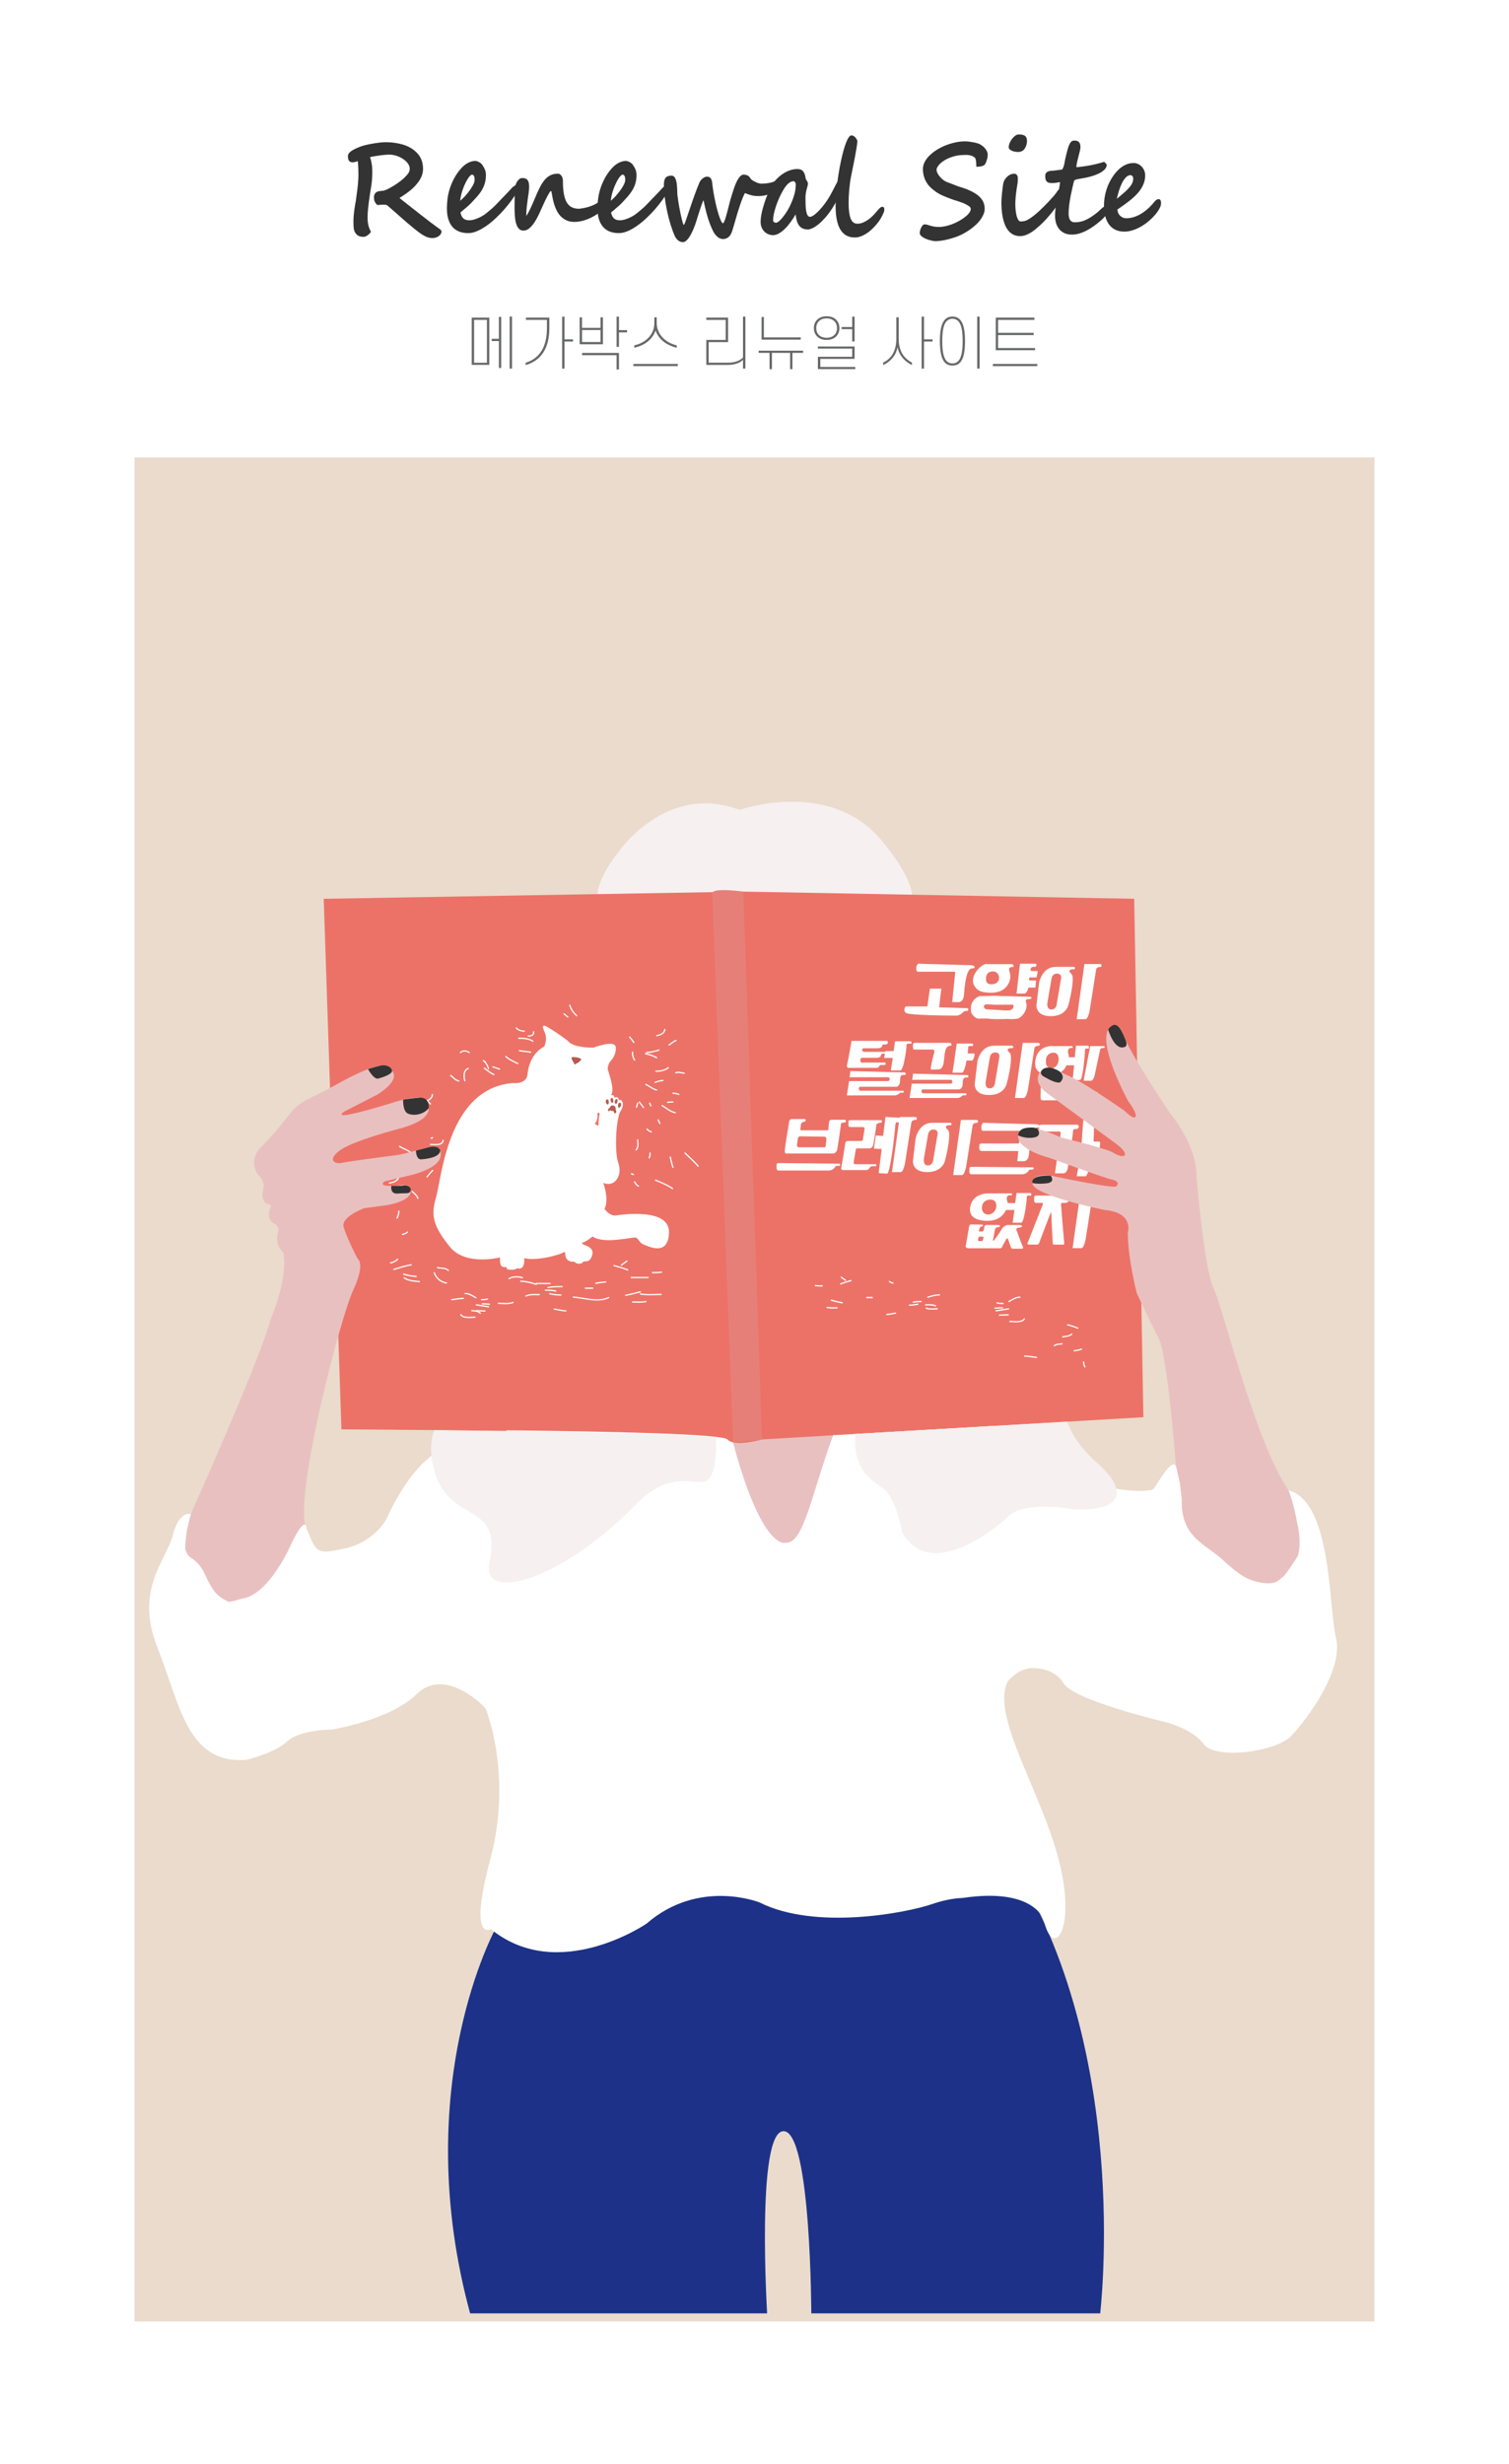 <?xml version="1.0" encoding="utf-8"?>
<!-- Generator: Adobe Illustrator 16.0.0, SVG Export Plug-In . SVG Version: 6.00 Build 0)  -->
<!DOCTYPE svg PUBLIC "-//W3C//DTD SVG 1.1//EN" "http://www.w3.org/Graphics/SVG/1.1/DTD/svg11.dtd">
<svg version="1.1" id="Layer_1" xmlns="http://www.w3.org/2000/svg" xmlns:xlink="http://www.w3.org/1999/xlink" x="0px" y="0px"
	 width="365px" height="596px" viewBox="0 0 365 596" enable-background="new 0 0 365 596" xml:space="preserve">
<g>
	<rect fill="#FFFFFF" width="365" height="596"/>
	<g>
		<rect x="32.539" y="110.639" fill="#EADBCC" width="299.922" height="450.853"/>
	</g>
	<g>
		<defs>
			<rect id="SVGID_1_" x="32.537" y="108.688" width="299.924" height="450.854"/>
		</defs>
		<clipPath id="SVGID_2_">
			<use xlink:href="#SVGID_1_"  overflow="visible"/>
		</clipPath>
		<g clip-path="url(#SVGID_2_)">
			<path fill="#1C3187" d="M120.025,466.158c0,0-21.418,38.406-6.172,93.896h71.725c0,0-2.75-44.586,3.949-44.586
				c6.695,0,6.717,44.586,6.717,44.586h69.816c0,0,8.254-66.481-23.467-112.803s-66.887-18.899-72.303-17.922
				C164.875,430.307,120.025,466.158,120.025,466.158z"/>
			<g>
				<path fill="#E9C0C0" d="M164.605,332.914l24.018,52.834c0,0,13.199-21.285,21.904-53.434
					C210.527,332.314,175.035,316.188,164.605,332.914z"/>
				<path fill="#F6F0F0" d="M178.902,195.886c0,0,21.773-7.751,34.359,7.416c12.588,15.169,5.443,17.864,5.443,17.864l-54.773,3.709
					c0,0-31.639,3.371-14.287-18.879C149.645,205.996,161.211,189.143,178.902,195.886z"/>
				<path fill="none" d="M177.328,338.945c4.68,7.461,8.729,19.262,8.729,19.262c3.541,7.637,10.027-5.979,15.488-20.984
					l-17.381,1.014C184.164,338.236,179.811,339.491,177.328,338.945z"/>
				<g>
					<path fill="#EC7267" d="M274.342,217.396l-94.553-1.74l-101.486,1.74l4.279,128.326c0,0,9.746,0.051,22.938,0.189
						c27.293,0.289,69.344,0.942,70.428,2.256c0.301,0.364,0.787,0.593,1.379,0.723c2.529,0.554,6.969-0.723,6.969-0.723
						l17.721-1.037l60.559-3.529l13.984-0.816L274.342,217.396z"/>
					<path fill="#FFFFFF" d="M222.092,233.09c0,0-0.471,0.279-0.471,1.186c0,0.899,0.471,0.758,0.471,0.758h8.971l-0.74,7.358h1.553
						c0,0,1.148,0.067,1.283-1.735c0.131-1.799,0.535-6.278,1.803-6.381c0.008,0,0.01,0,0.016,0c1.281-0.07,0.877-0.836-0.34-0.836
						C233.426,233.439,222.092,233.09,222.092,233.09z"/>
					<path fill="#FFFFFF" d="M224.924,239.129l-0.605,4.301h-5.264c0,0-0.676,0.838,0,1.524c0.674,0.697,12.35,0.697,12.35,0.697
						s0.807-0.071,1.412-0.697c0.609-0.62,1.15-0.413,1.15-0.413s0.607-0.485,0-0.69l-6.816-0.212l0.541-4.51H224.924z"/>
					<path fill="#FFFFFF" d="M244.65,233.199h-5.93c-0.199-0.051-0.418-0.037-0.646,0.074c-1.615,0.786-3.453,3.172-2.451,5.07
						c0.586,1.113,1.578,1.584,2.656,1.676l0,0c3.643,0.499,5.131-0.959,5.764-2.32c0.041-0.086,0.074-0.18,0.107-0.26
						c0.018-0.047,0.031-0.088,0.043-0.135c0.393-1.188,0.02-2.168-0.061-2.479c-0.094-0.347-0.094-0.898,0.469-0.898
						c0.561,0,0.572-0.189,0.572-0.189C245.174,233.084,244.65,233.199,244.65,233.199z M239.766,238.067
						c-1.436,0-1.279-1.282-1.279-1.282c0-2.044,1.768-1.818,1.768-1.818c0.9,0,1.402,0.808,1.402,1.548
						C241.656,237.252,241.209,238.067,239.766,238.067z"/>
					<path fill="#FFFFFF" d="M249.439,241.26c0,0,0.084-0.188-0.633-0.188c-0.648,0-4.666-0.115-5.461-0.137
						c-0.016,0-0.031-0.005-0.047-0.005h-0.896c-1.646-0.146-3.248-0.026-4.906,0c-0.037,0-0.072,0.015-0.107,0.015
						c-0.146-0.063-0.332-0.07-0.535,0.017c-1.135,0.487-1.896,1.37-2.01,2.651c-0.021,0.225-0.008,0.43,0.031,0.621
						c-0.102,0.554,0.223,1.111,0.65,1.546c0.254,0.272,0.551,0.46,0.9,0.562c0.273,0.074,0.551,0.053,0.828,0.012
						c0.51,0.039,1.018,0.023,1.529-0.005c1.385,0.237,2.887,0.118,4.293,0.134c0.094,0.004,0.178-0.018,0.254-0.041
						c0.676,0.023,1.4,0.125,2.07,0.011c0.098,0.012,0.201,0.012,0.314-0.019c0.045-0.012,0.084-0.026,0.123-0.041
						c0.154,0.023,0.313,0.008,0.479-0.067c1.252-0.568,2.287-2.329,1.922-3.749l0,0c0,0,0,0-0.002-0.006
						c-0.029-0.096-0.059-0.196-0.1-0.287c-0.049-0.27-0.002-0.629,0.627-0.629C249.775,241.654,249.439,241.26,249.439,241.26z
						 M244.859,244.043c-0.162,0.15-0.395,0.255-0.645,0.335c-0.904,0.085-1.852-0.033-2.734-0.089
						c-0.652-0.047-1.305-0.092-1.961-0.118c-0.828-0.034-1.586,0.089-1.527-0.925c0.129-0.166,0.338-0.266,0.57-0.346
						c1.145,0.073,2.373,0.156,3.551,0.107c0.109,0.015,0.223,0.023,0.332,0.027c0.121,0.013,0.229-0.004,0.32-0.037
						c0.334,0.004,0.67,0.008,1.004,0.014c0.418,0.02,0.846-0.044,1.26,0.007c0.01,0.017,0.014,0.031,0.021,0.048
						c0.033,0.072,0.08,0.138,0.139,0.189C245.166,243.551,245.07,243.842,244.859,244.043z"/>
					<path fill="#FFFFFF" d="M259.762,233.854h-4.4c-3.293,0-4.014,3.771-4.014,3.771l-0.648,5.505c0,0-0.223,2.657,3.438,2.657
						c3.668,0,4.252-2.61,4.252-2.61s0.766-2.565,1.037-5.318c0.268-2.755-0.521-2.151-0.721-2.845
						c-0.203-0.699,1.033-0.555,1.033-0.555s0.293-0.027,0.293-0.279S259.762,233.854,259.762,233.854z M256.658,236.643
						l-1.078,6.352c0,0-0.113,1.177-1.283,1.177s-0.967-1.501-0.967-1.501s0.787-4.721,1.033-6.027
						c0.246-1.305,1.35-1.145,1.35-1.145C256.902,235.498,256.658,236.643,256.658,236.643z"/>
					<path fill="#FFFFFF" d="M262.303,233.173h3.777c0,0,0.357,0,0.357,0.367c0,0.364-0.334,0.344-0.334,0.344
						s-0.875-0.029-0.967,0.596c-0.09,0.624-1.574,10.015-1.574,10.015s-0.336,1.818-0.943,2.01h-2.184L262.303,233.173z"/>
					<path fill="#FFFFFF" d="M244.834,252.921h-4.402c-3.293,0-4.008,3.771-4.008,3.771l-0.654,5.509c0,0-0.227,2.656,3.441,2.656
						c3.664,0,4.25-2.609,4.25-2.609s0.762-2.57,1.035-5.322c0.266-2.75-0.52-2.152-0.723-2.846
						c-0.203-0.691,1.037-0.555,1.037-0.555s0.289-0.023,0.289-0.275S244.834,252.921,244.834,252.921z M241.727,255.713
						l-1.078,6.346c0,0-0.113,1.18-1.281,1.18c-1.17,0-0.967-1.5-0.967-1.5s0.783-4.715,1.037-6.025
						c0.244-1.303,1.348-1.146,1.348-1.146C241.973,254.566,241.727,255.713,241.727,255.713z"/>
					<path fill="#FFFFFF" d="M247.371,252.241h3.781c0,0,0.355,0,0.355,0.365c0,0.364-0.336,0.343-0.336,0.343
						s-0.877-0.028-0.967,0.604c-0.092,0.623-1.57,10.012-1.57,10.012s-0.338,1.822-0.949,2.01h-2.182L247.371,252.241z"/>
					<path fill="#FFFFFF" d="M263.695,253.026h3.223c0,0,0.303,0.003,0.303,0.231c0,0.229-0.285,0.217-0.285,0.217
						s-0.746-0.018-0.826,0.376c-0.074,0.396-1.344,6.294-1.344,6.294s-0.285,1.137-0.801,1.256h-1.859L263.695,253.026z"/>
					<path fill="#FFFFFF" d="M229.887,271.569h-4.396c-3.295,0-4.016,3.769-4.016,3.769l-0.652,5.502c0,0-0.221,2.657,3.441,2.657
						c3.666,0,4.254-2.608,4.254-2.608s0.764-2.568,1.033-5.317c0.268-2.756-0.52-2.153-0.719-2.847
						c-0.203-0.69,1.033-0.561,1.033-0.561s0.291-0.016,0.291-0.275C230.156,271.637,229.887,271.569,229.887,271.569z
						 M226.787,274.359l-1.082,6.34c0,0-0.115,1.182-1.283,1.182s-0.967-1.498-0.967-1.498s0.789-4.725,1.035-6.023
						c0.246-1.307,1.348-1.148,1.348-1.148C227.031,273.211,226.787,274.359,226.787,274.359z"/>
					<path fill="#FFFFFF" d="M232.43,270.882h3.779c0,0,0.357,0,0.357,0.365c0,0.364-0.338,0.34-0.338,0.34
						s-0.875-0.018-0.965,0.602c-0.09,0.627-1.574,10.019-1.574,10.019s-0.338,1.818-0.945,2.006h-2.182L232.43,270.882z"/>
					<path fill="#FFFFFF" d="M261.316,288.564h3.775c0,0,0.357,0,0.357,0.361c0,0.371-0.332,0.344-0.332,0.344
						s-0.877-0.025-0.971,0.603c-0.09,0.625-1.572,10.017-1.572,10.017s-0.338,1.818-0.945,2.004h-2.182L261.316,288.564z"/>
					<path fill="#FFFFFF" d="M217.621,270.166h3.777c0,0,0.355,0,0.355,0.369c0,0.365-0.332,0.344-0.332,0.344
						s-0.877-0.021-0.967,0.598c-0.09,0.627-1.574,10.018-1.574,10.018s-0.338,1.814-0.945,2.003h-2.18L217.621,270.166z"/>
					<path fill="#FFFFFF" d="M246.715,233.09h3.67c0,0,0.311-0.065,0.311,0.326c0,0-0.041,0.438-0.311,0.438
						c-0.271,0-1.107-0.16-1.107,0.723c0,0-0.107,0.294,0.564,0.294c0.676,0,1.172,0,1.172,0s-0.232,1.48-0.318,1.529
						c-0.086,0.045-1.371,0-1.371,0s-0.406-0.061-0.406,0.421c0,0.479,0.359,0.343,0.359,0.343h1.332l-0.16,1.711h-1.686
						c0,0-0.314,1.438-1.012,1.438s-1.869,0-1.869,0L246.715,233.09z"/>
					<path fill="#FFFFFF" d="M205.988,251.76h8.254c0,0,0.516-0.117,0.516,0.371c0,0.484-0.516,0.484-0.516,0.484h-0.406
						c0,0-0.447-0.049-0.447,0.295c0,0.354-0.453,0.63-1.17,0.63c-0.721,0-3.285,0-3.285,0s-0.383-0.049-0.383,0.39
						c0,0.445,0.406,0.49,0.406,0.49h4.879c0,0,0.385-0.024,0.385,0.277c0,0.298-0.385,0.141-0.385,0.141h-0.381
						c0,0-0.357,0.09-0.357,0.387c0,0.305-0.318,0.627-1.195,0.627c-0.873,0-3.193,0-3.193,0s-0.607-0.166-0.607,0.603
						c0,0.765,0.607,0.556,0.607,0.556h5.061c0,0,0.473-0.094,0.473,0.256c0,0.348-0.428,0.32-0.428,0.32h-0.65
						c0,0-0.295-0.092-0.496,0.28c-0.203,0.37-0.25,0.418-1.012,0.418c-0.766,0-6.277,0-6.277,0s-0.717,0.089-0.492-0.745
						C205.113,256.709,205.988,251.76,205.988,251.76z"/>
					<path fill="#FFFFFF" d="M214.152,254.236h2l0.359-2.385h3.354c0,0,0.629-0.07,0.629,0.301c0,0.368-0.281,0.293-0.281,0.293
						h-0.615c0,0-0.34-0.095-0.34,0.594c0,0.688-0.654,5.868-1.508,5.868c-0.852,0-2.271,0-2.271,0l0.473-3.03h-2.092
						L214.152,254.236z"/>
					<path fill="#FFFFFF" d="M211.828,274.644l1.787,0.101l0.572-4.587l2.996,0.164c0,0,0.572-0.099,0.535,0.612
						c-0.037,0.723-0.279,0.551-0.279,0.551l-0.553-0.033c0,0-0.295-0.184-0.367,1.141c-0.07,1.326-1.188,11.319-1.953,11.273
						c-0.768-0.039-2.033-0.113-2.033-0.113l0.736-5.836l-1.875-0.106L211.828,274.644z"/>
					<path fill="#FFFFFF" d="M258.395,255.726h1.578l0.283-2.792h2.65c0,0,0.496-0.084,0.496,0.35c0,0.432-0.223,0.338-0.223,0.338
						h-0.488c0,0-0.268-0.1-0.268,0.708c0,0.8-0.516,6.892-1.189,6.892c-0.676,0-1.791,0-1.791,0l0.369-3.559h-1.922
						L258.395,255.726z"/>
					<path fill="#FFFFFF" d="M243.086,290.986h2.467l0.322-2.422h3.014c0,0,0.566-0.069,0.566,0.307
						c0,0.378-0.256,0.298-0.256,0.298h-0.555c0,0-0.303-0.091-0.303,0.605c0,0.695-0.588,5.963-1.355,5.963
						c-0.77,0-2.043,0-2.043,0l0.428-3.077h-2.551L243.086,290.986z"/>
					<path fill="#FFFFFF" d="M205.697,259.067l-0.201,1.483h9.262c0,0,0.428-0.074,0.428,0.459c0,0.531-0.461,0.473-0.461,0.473
						h-9.346l-0.537,3.459h11.469c0,0,0.688,0.082,1.283-0.529c0,0,0.025-0.117,0.404-0.117c0.381,0,0.381,0,0.381,0
						s0.248-0.002,0.248-0.253c0-0.255-0.27-0.233-0.27-0.233h-10.1c0,0-0.516,0.097-0.516-0.484c0-0.58,0.473-0.462,0.473-0.462
						h8.637c0,0,0.852-0.093,0.852-1.483c0-1.387,0.496-1.387,0.744-1.387c0.246,0,0.629,0.116,0.629-0.297
						c0-0.423-0.607-0.301-0.607-0.301L205.697,259.067z"/>
					<path fill="#FFFFFF" d="M220.854,259.695l-0.201,1.477h9.268c0,0,0.426-0.07,0.426,0.465c0,0.533-0.459,0.475-0.459,0.475
						h-9.35l-0.535,3.458h11.469c0,0,0.684,0.075,1.279-0.538c0,0,0.025-0.11,0.408-0.11c0.381,0,0.381,0,0.381,0
						s0.246,0,0.246-0.252c0-0.257-0.271-0.238-0.271-0.238h-10.098c0,0-0.514,0.099-0.514-0.485c0-0.57,0.469-0.458,0.469-0.458
						h8.635c0,0,0.859-0.094,0.859-1.481c0-1.389,0.492-1.389,0.742-1.389c0.244,0,0.627,0.118,0.627-0.295
						c0-0.419-0.604-0.305-0.604-0.305L220.854,259.695z"/>
					<path fill="#FFFFFF" d="M259.223,253.026h-4.363c0,0-3.938-0.506-4.453,3.635c-0.484,3.876,4.215,3.356,4.215,3.356
						s2.982,0.051,3.838-3.703c0,0,0.156-0.568-0.008-1.229c-0.498-1.834,0.727-1.616,0.727-1.616s0.291,0.161,0.291-0.187
						C259.469,252.943,259.223,253.026,259.223,253.026z M256.07,256.2c-0.088,2.173-1.752,2.242-1.752,2.242
						s-1.348,0.022-1.348-1.687c0-2.059,1.598-2.131,1.598-2.131C256.209,254.445,256.07,256.2,256.07,256.2z"/>
					<path fill="#FFFFFF" d="M244.516,288.651h-4.881c0,0-4.404-0.478-4.98,3.432c-0.539,3.671,4.713,3.177,4.713,3.177
						s3.334,0.047,4.293-3.498c0,0,0.18-0.541-0.004-1.168c-0.563-1.729,0.811-1.521,0.811-1.521s0.326,0.151,0.326-0.176
						C244.793,288.564,244.516,288.651,244.516,288.651z M240.996,291.65c-0.102,2.055-1.965,2.125-1.965,2.125
						s-1.512,0.02-1.512-1.598c0-1.949,1.789-2.014,1.789-2.014C241.145,289.996,240.996,291.65,240.996,291.65z"/>
					<path fill="#FFFFFF" d="M221.098,252.241c0,0-0.279-0.099-0.279,0.785c0,0.883,0.279,0.834,0.279,0.834h4.393
						c0,0,0.74-0.042,0.469,0.79c-0.268,0.83-0.947,3.792-0.807,3.979c0.131,0.188,1.965,0,1.965,0s0.877,0.082,1.135-1.555
						c0.287-1.817,0.131-3.867,1.443-4.153c0,0,0.461,0.157,0.461-0.306s-0.697-0.382-0.697-0.382L221.098,252.241z"/>
					<path fill="#FFFFFF" d="M235.586,254.82l-0.289-0.018c0,0-0.453,0.018-0.879,0.018c-0.156,0-0.303-0.034-0.357-0.074
						c0.076-0.604,0.109-0.975,0.109-1.148c0-0.688,0.336-0.598,0.336-0.598h0.619c0,0,0.281,0.08,0.281-0.288
						c0-0.372-0.631-0.304-0.631-0.304h-3.352l-0.305,2.019l-0.275,2.007h0.018l-0.473,3.027c0,0,1.42,0,2.271,0
						c0.457,0,0.854-1.469,1.127-2.946c0.406-0.006,1.113-0.008,1.322,0.003c0.305,0.019,0.559-1.046,0.559-1.046
						C235.854,254.788,235.586,254.82,235.586,254.82z"/>
					<path fill="#FFFFFF" d="M265.945,276.135l-0.266-0.029c0,0-0.43,0.029-0.828,0.029c-0.145,0-0.287-0.059-0.34-0.135
						c0.076-1.129,0.104-2.505,0.104-2.834c0-1.282,0.314-1.125,0.314-1.125h0.586c0,0,0.266,0.156,0.266-0.539
						c0-0.693-0.596-0.568-0.596-0.568h-3.156l-0.283,3.787l-0.26,3.766h0.018l-1.068,6.021c0,0,1.332,0,2.137,0
						c0.43,0,1.426-3.103,1.684-5.869c0.379-0.004,1.047-0.016,1.244,0.004c0.293,0.034,0.525-1.283,0.525-1.283
						C266.201,276.082,265.945,276.135,265.945,276.135z"/>
					<path fill="#FFFFFF" d="M250.381,271.916c-1.211,0-12.549-0.347-12.549-0.347s-0.473,0.274-0.473,1.177
						c0,0.899,0.473,0.762,0.473,0.762h8.973l-0.299,2.974c-0.07,0.054-0.162,0.097-0.285,0.097c-0.357,0-8.588,0-8.588,0
						s-0.785-0.162-0.785,0.642c0,0.285,0,0.429,0,0.499c0,0-0.035,0.678,0.658,0.678c0.689,0,8.582,0,8.582,0
						s0.125,0.017,0.221,0.064l-0.246,2.404h1.553c0,0,1.148,0.066,1.283-1.732c0.133-1.797,0.537-6.279,1.803-6.387
						c0.006,0,0.01,0,0.02,0C252,272.679,251.598,271.916,250.381,271.916z"/>
					<path fill="#FFFFFF" d="M234.943,282.221c0,0-0.465-0.07-0.465,0.477c0,0.545,0,0.722,0,0.722s-0.006,0.606,0.465,0.606
						s11.977,0,11.977,0s1.23,0.137,1.854-0.801c0,0,0.018-0.327,0.559-0.327c0.535,0,0.707-0.019,0.707-0.331
						c0,0,0-0.209-0.232-0.209C249.57,282.357,234.943,282.221,234.943,282.221z"/>
					<path fill="#FFFFFF" d="M188.297,281.314c0,0-0.457-0.068-0.457,0.479c0,0.541,0,0.719,0,0.719s-0.01,0.605,0.457,0.605
						c0.469,0,11.84,0,11.84,0s1.217,0.139,1.838-0.797c0,0,0.018-0.331,0.547-0.331c0.537,0,0.699-0.015,0.699-0.331
						c0,0,0-0.205-0.23-0.205C202.756,281.453,188.297,281.314,188.297,281.314z"/>
					<path fill="#FFFFFF" d="M265.275,264.123c-0.143,0-6.088-0.074-9.943-0.131c-0.002,0-0.002,0-0.002,0
						c-0.336,0-0.389-0.334-0.396-0.555c0.109-1.779,0.711-1.674,0.711-1.674h0.639c0,0,0.352-0.105,0.352-0.363
						c0-0.257-0.336-0.18-0.336-0.18h-3.486c-1.215,0-1.104,3.092-1.104,3.092l0,0c-0.014,0.063-0.02,0.135-0.02,0.222
						c0,0.659,0,0.87,0,0.87s-0.01,0.737,0.41,0.737s10.621,0,10.621,0s1.092,0.166,1.643-0.966c0,0,0.014-0.4,0.496-0.4
						c0.475,0,0.629-0.02,0.629-0.4C265.488,264.375,265.488,264.123,265.275,264.123z"/>
					<path fill="#FFFFFF" d="M204.074,270.841c0,0-2.268,0-2.928,0c-0.662,0-0.602,0.623-0.602,0.623s-0.158,1.155-0.158,1.577
						c0,0.416-0.334,0.349-0.334,0.349s-6.119,0-6.299,0s-0.158-0.278-0.158-0.278l0.115-0.949c0-0.814,0.818-0.837,0.818-0.837
						s0.34,0,0.34-0.378c0-0.373-0.273-0.281-0.273-0.281h-2.967c-0.773,0-0.752,0.703-0.752,0.703s-1.059,6.314-1.059,7.057
						c0,0.741,0.516,0.582,0.516,0.582s9.939,0,11.043,0s1.172-1.201,1.172-1.201s0.832-5.207,0.832-5.785s0.875-0.507,0.875-0.507
						s0.361,0.021,0.361-0.369C204.617,270.748,204.074,270.841,204.074,270.841z M199.871,275.746l-0.133,1.264
						c0,0.622-0.539,0.491-0.539,0.491s-5.334,0-5.951,0c-0.619,0-0.459-0.665-0.459-0.665l0.178-1.322
						c0-0.744,0.744-0.673,0.744-0.673s5.057,0.093,5.689,0.093C200.029,274.934,199.871,275.746,199.871,275.746z"/>
					<path fill="#FFFFFF" d="M205.625,270.932h7.244c0,0,0.453-0.091,0.453,0.285c0,0.363-0.387,0.353-0.387,0.353
						s-1.01,0.011-1.01,0.729c0,0.715-0.652,4.301-0.652,4.301s-0.049,1.159-1.012,1.159c-0.965,0-2.744,0-2.744,0
						s-0.539-0.096-0.539,0.437l-0.453,2.66c0,0-0.156,0.738,0.229,0.738c0.381,0,4.928,0,4.928,0s0.287-0.09,0.287,0.21
						c0,0.304-0.268,0.279-0.268,0.279h-0.672c0,0-0.359-0.073-0.678,0.369c-0.314,0.438-0.402,0.554-1.035,0.554
						c-0.631,0-5.486,0-5.486,0s-0.496-0.043-0.34-0.625c0.156-0.577,0.947-5.73,0.947-5.73s-0.023-0.678,0.65-0.678
						c0.678,0,3.146,0,3.146,0s0.498,0.078,0.498-0.507l0.383-2.354c0,0,0.178-0.512-0.52-0.512h-2.809c0,0-0.564,0.096-0.564-0.465
						v-0.805C205.223,271.33,205.158,270.932,205.625,270.932z"/>
					<path fill="#FFFFFF" d="M251.91,272.041h8.256c0,0,0.766-0.157,0.766,0.441c0,0.602-0.609,0.629-0.609,0.629
						s-0.768-0.238-0.768,0.461c0,0.693-1.254,8.809-1.254,8.809s-0.141,1.412-1.148,1.412c-1.012,0-1.977,0-1.977,0l1.346-9.318
						c0,0,0.205-0.791-0.27-0.791c-0.471,0-4.203,0-4.203,0s-0.701,0.051-0.701-0.528c0-0.581,0-0.882,0-0.882
						S251.396,272.041,251.91,272.041z"/>
					<path fill="#FFFFFF" d="M250.66,289.169c0,0-0.527-0.069-0.527,0.546c0,0.609,0,0.725,0,0.725s0.033,0.51,0.527,0.51
						c0.5,0,1.33,0,1.33,0s0.4-0.066,0.242,0.369c-0.152,0.441-3.617,9.163-3.617,9.163s-0.428,0.552,0.426,0.552
						c0.852,0,1.846,0,1.846,0s0.336,0.067,0.514-0.508c0.186-0.578,2.611-6.869,2.611-6.869s0.271-0.74,0.271-0.212
						c0,0.536,0.359,7.265,0.359,7.265s0,0.33,0.336,0.33c0.338,0,2.271,0,2.271,0s0.227-0.006,0.158-0.471
						c-0.068-0.461-0.762-9.156-0.762-9.156s-0.025-0.463,0.246-0.463c0.27,0,0.74,0,0.74,0s0.49,0.072,1.281-0.739
						c0,0,0.068-0.302,0.787-0.302c0,0,0.428,0.027,0.428-0.416c0-0.323-0.402-0.301-0.402-0.301L250.66,289.169z"/>
					<path fill="#FFFFFF" d="M247.402,301.539c-0.295-0.601-1.441-3.764-1.441-3.764s-0.451-0.719,0.316-0.818
						c0.764-0.09,0.92-0.156,0.92-0.408c0-0.117-0.268-0.303-0.963-0.256h-2.521c0,0-0.902,0.069-1.463,1.084
						c-0.564,1.018-1.719,2.497-1.719,2.497s-0.529,0.632-0.305-0.136l0.422-2.217c0,0,0.074-0.674,0.568-0.674
						c0.492,0,0.652-0.141,0.652-0.393c0,0,0.154-0.162-0.699-0.162s-2.609,0-2.609,0s-0.471,0-0.471,0.555l-0.137,0.621
						c0,0-0.045,0.405-0.391,0.405c-0.352,0-0.574,0-0.574,0s-0.248,0.132-0.158-0.405l0.158-0.506c0,0,0.09-0.301,0.518-0.301
						c0,0,0.246-0.023,0.246-0.23c0-0.295-0.352-0.242-0.352-0.242l-2.133-0.025c0,0-0.863-0.195-0.863,0.566l-0.791,4.53
						c0,0-0.203,0.653,0.631,0.653s7.465,0,7.465,0s0.518,0.111,0.676-0.301c0.158-0.416,0.945-1.756,0.945-1.756
						s0.293-0.741,0.563,0.017c0.27,0.765,0.605,1.739,0.605,1.739s0.049,0.412,0.518,0.412c0.475,0,1.936,0,1.936,0
						S247.693,302.146,247.402,301.539z"/>
					<g>
						<g>
							<path fill="#FFFFFF" d="M108.758,301.51c3.789,4.793,12.176,2.621,12.176,2.621v0.567c0,2.103,0.934,1.733,1.43,1.798
								c0.498,0.063,0,0,0.25,0.384c0.248,0.38,1.986,0.256,2.299,0c0.311-0.258,0.682,0,0.682,0
								c1.555-0.192,1.182-2.557,1.182-2.557c3.293,0.766,8.947-0.961,9.381-1.341c0.438-0.385,0.561,0.128,0.561,0.128
								c-0.064,1.851,1.365,2.106,1.799,2.046c0.436-0.067,0.686,0.252,0.686,0.252c0.869,0.576,1.74,0,1.74,0
								s-0.063-0.319,0.621-0.319s1.305-0.191,1.676-1.532c0.371-1.344-0.621-1.981-1.553-2.301
								c-0.932-0.32-0.932-0.641-0.932-0.641c0.932-0.188,2.547-1.533,2.547-1.533c2.859,1.919,9.49,0.087,10.498,0.256
								c0.559,0.097,0.809,1.277,1.863,1.663c1.059,0.384,5.967,3.066,6.154-2.875c0.184-5.94-11.059-4.409-12.74-4.155
								c-1.676,0.259-2.855-1.598-2.855-1.598c1.18-2.363-0.311-6.262-0.311-6.262c2.67,1.15,4.721-1.659,3.666-4.727
								c-1.059-3.069-0.5-11.053,0.498-12.587c0.992-1.534,0.461-2.357,0.309-2.556c-0.047-0.063-0.271-0.302-0.475-0.162
								c-0.186,0.129-0.262-0.224-0.262-0.224c-0.266-0.646-0.678-0.464-0.879-0.397c-0.203,0.063-0.188-0.178-0.188-0.178
								c-0.123-0.572-0.807-0.384-0.807-0.384c1.059-1.214-0.559-5.367-0.746-6.194c-0.186-0.831,0.561-1.983,0.561-1.983
								s1.43-1.21,1.365-3.321c-0.061-2.111-5.279,0-5.467,0c-3.939,0-5.531-0.976-5.775-1.279
								c-0.473-0.584-3.416-2.618-5.283-3.705c-1.863-1.086-0.807,0.96-0.807,0.96c0.994,1.979,0,3.767,0,3.767
								c-3.914,2.049-4.039,6.904-4.039,6.904c-0.43,2.321-3.604,1.916-3.604,1.916c-15.719,1.343-17.146,23.066-18.514,27.668
								C104.096,294.229,104.967,296.718,108.758,301.51z M144.006,271.619c0.27-0.34,0.695-1.385,0.488-2.174
								c0,0-0.086-0.285,0.277-0.285s0.27,0.139,0.27,0.139s-0.373,2.063-0.24,2.577c0.135,0.509-0.35,0.274-0.35,0.274
								S143.734,271.959,144.006,271.619z"/>
							<path fill="#BB5A50" d="M148.301,267.392c0,0,0.695,0.064,0.602,0.842c0,0-0.02,0.146,0.072,0.245
								c0.092,0.094,0.207,0.52-0.082,0.763c-0.291,0.249-0.467-0.425-0.467-0.425s0.008-0.165-0.174-0.114
								c-0.17,0.044-0.447,0-0.594-0.158c-0.057-0.065-0.113-0.022-0.113,0.019c0,0.043-0.256,0.313-0.434,0.158
								c-0.145-0.122,0.021-0.604,0.27-0.711c0,0,0.125-0.044,0.145-0.16C147.525,267.85,147.719,267.314,148.301,267.392z"/>
							<path fill="#BB5A50" d="M146.967,265.934c0,0,0.291,0.033,0.291,0.681c0,0.756-0.416,0.478-0.416,0.478
								s-0.35-0.254-0.32-0.711C146.553,265.922,146.805,265.894,146.967,265.934z"/>
							<path fill="#BB5A50" d="M149.826,266.715c0,0-0.293,0.009-0.336,0.658c-0.053,0.757,0.381,0.51,0.381,0.51
								s0.369-0.232,0.369-0.693C150.24,266.732,149.992,266.682,149.826,266.715z"/>
							<path fill="#BB5A50" d="M149.152,265.822c0,0,0.357-0.006,0.178,0.719c-0.141,0.582-0.441,0.424-0.441,0.424
								s-0.326-0.146-0.164-0.681C148.889,265.748,149.152,265.822,149.152,265.822z"/>
							<path fill="#BB5A50" d="M147.951,265.571c0,0,0.32-0.083,0.396,0.623c0.066,0.597-0.283,0.544-0.283,0.544
								s-0.262-0.037-0.371-0.584C147.588,265.619,147.951,265.571,147.951,265.571z"/>
							<path fill="#8B3E3A" d="M140.322,256.565c0,0-0.428,0.396-0.846,0.634l0.158-0.881L140.322,256.565z"/>
							<path fill="#8B3E3A" d="M138.912,255.842c0,0-0.035,0.67-0.18,1.178l-0.434-0.986L138.912,255.842z"/>
							<path fill="#BB5A50" d="M139.48,255.746c0,0,1.336,0.207,1.055,0.639c0,0-0.092,0.193-0.34,0.207
								c-0.248,0.016-0.467-0.014-0.639,0.48c0,0-0.092,0.271-0.494,0.369c0,0-0.156,0.11-0.297-0.464
								c-0.141-0.575,0.063-0.783-0.467-0.944c0,0-0.186-0.158,0-0.287C138.486,255.619,139.352,255.724,139.48,255.746z"/>
						</g>
						<g>
							<g>
								<g>
									<path fill="#FFFFFF" d="M104.562,282.988c-0.519,0.472-0.932,1.03-1.373,1.572c-0.121,0.148,0.09,0.362,0.212,0.212
										c0.441-0.542,0.854-1.101,1.373-1.572C104.917,283.069,104.705,282.858,104.562,282.988L104.562,282.988z"/>
								</g>
							</g>
							<g>
								<g>
									<path fill="#FFFFFF" d="M126.84,249.26c-0.697-0.016-1.392-0.212-1.876-0.737c-0.131-0.143-0.343,0.07-0.212,0.212
										c0.537,0.582,1.315,0.808,2.088,0.825C127.033,249.564,127.033,249.265,126.84,249.26L126.84,249.26z"/>
								</g>
							</g>
							<g>
								<g>
									<path fill="#FFFFFF" d="M128.904,249.61c0.101,0.724-0.581,0.869-1.148,0.828c-0.193-0.014-0.192,0.286,0,0.3
										c0.813,0.06,1.565-0.294,1.438-1.208C129.167,249.339,128.878,249.421,128.904,249.61L128.904,249.61z"/>
								</g>
							</g>
							<g>
								<g>
									<path fill="#FFFFFF" d="M128.974,251.712c-1.05-0.694-2.286-0.727-3.505-0.728c-0.193,0-0.193,0.3,0,0.3
										c1.167,0.001,2.347,0.021,3.354,0.687C128.985,252.078,129.135,251.818,128.974,251.712L128.974,251.712z"/>
								</g>
							</g>
							<g>
								<g>
									<path fill="#FFFFFF" d="M136.322,245.325c0.312,0.254,0.601,0.534,0.916,0.785c0.149,0.12,0.363-0.091,0.212-0.212
										c-0.314-0.251-0.604-0.531-0.916-0.785C136.385,244.992,136.171,245.203,136.322,245.325L136.322,245.325z"/>
								</g>
							</g>
							<g>
								<g>
									<path fill="#FFFFFF" d="M137.684,243.146c0.263,1.061,0.929,1.912,1.714,2.648c0.141,0.132,0.354-0.08,0.212-0.212
										c-0.749-0.702-1.386-1.502-1.637-2.516C137.926,242.878,137.637,242.958,137.684,243.146L137.684,243.146z"/>
								</g>
							</g>
							<g>
								<g>
									<path fill="#FFFFFF" d="M159.36,253.839c-0.976,0.278-1.94,0.558-2.962,0.578c-0.193,0.004-0.193,0.304,0,0.3
										c1.049-0.021,2.04-0.303,3.042-0.588C159.626,254.075,159.547,253.786,159.36,253.839L159.36,253.839z"/>
								</g>
							</g>
							<g>
								<g>
									<path fill="#FFFFFF" d="M158.914,255.695c-0.864-0.481-1.792-0.777-2.756-0.984c-0.189-0.041-0.269,0.249-0.08,0.289
										c0.939,0.201,1.843,0.485,2.685,0.954C158.931,256.048,159.083,255.789,158.914,255.695L158.914,255.695z"/>
								</g>
							</g>
							<g>
								<g>
									<path fill="#FFFFFF" d="M161.548,258.13c-0.864,0.676-1.83,0.817-2.898,0.823c-0.193,0.001-0.193,0.301,0,0.3
										c1.159-0.006,2.178-0.182,3.11-0.911C161.913,258.223,161.699,258.013,161.548,258.13L161.548,258.13z"/>
								</g>
							</g>
							<g>
								<g>
									<path fill="#FFFFFF" d="M152.87,254.471c-0.076,0.724,0.113,1.39,0.489,2.007c0.101,0.165,0.36,0.014,0.259-0.151
										c-0.352-0.578-0.519-1.179-0.448-1.856C153.189,254.278,152.889,254.28,152.87,254.471L152.87,254.471z"/>
								</g>
							</g>
							<g>
								<g>
									<path fill="#FFFFFF" d="M156.133,262.417c0.902,0.436,1.673,1.128,2.665,1.367c0.188,0.045,0.268-0.244,0.08-0.289
										c-0.964-0.231-1.716-0.913-2.593-1.336C156.111,262.074,155.959,262.333,156.133,262.417L156.133,262.417z"/>
								</g>
							</g>
							<g>
								<g>
									<path fill="#FFFFFF" d="M158.539,261.936c0.582-0.279,1.21-0.375,1.843-0.467c0.19-0.028,0.109-0.317-0.08-0.289
										c-0.662,0.097-1.307,0.206-1.915,0.498C158.213,261.761,158.365,262.02,158.539,261.936L158.539,261.936z"/>
								</g>
							</g>
							<g>
								<g>
									<path fill="#FFFFFF" d="M160.075,267.534c1.058,0.61,2.001,1.498,3.227,1.75c0.189,0.039,0.27-0.25,0.08-0.289
										c-1.197-0.247-2.123-1.125-3.156-1.72C160.058,267.178,159.907,267.437,160.075,267.534L160.075,267.534z"/>
								</g>
							</g>
							<g>
								<g>
									<path fill="#FFFFFF" d="M161.503,266.775c0.426-0.076,0.847-0.088,1.278-0.088c0.193,0,0.193-0.3,0-0.3
										c-0.458,0-0.906,0.018-1.358,0.099C161.233,266.52,161.313,266.81,161.503,266.775L161.503,266.775z"/>
								</g>
							</g>
							<g>
								<g>
									<path fill="#FFFFFF" d="M162.781,264.564c0.479,0.013,0.921,0.112,1.366,0.284c0.181,0.07,0.258-0.221,0.08-0.289
										c-0.472-0.182-0.941-0.281-1.446-0.294C162.588,264.259,162.588,264.559,162.781,264.564L162.781,264.564z"/>
								</g>
							</g>
							<g>
								<g>
									<path fill="#FFFFFF" d="M163.476,259.63c0.662-0.243,1.321-0.013,1.984,0.102c0.189,0.033,0.271-0.256,0.08-0.289
										c-0.72-0.124-1.428-0.365-2.145-0.102C163.216,259.407,163.293,259.697,163.476,259.63L163.476,259.63z"/>
								</g>
							</g>
							<g>
								<g>
									<path fill="#FFFFFF" d="M161.916,252.864c0.555-0.308,1.034-0.881,1.656-1.045c0.187-0.049,0.107-0.339-0.08-0.289
										c-0.656,0.173-1.144,0.752-1.727,1.076C161.595,252.699,161.746,252.958,161.916,252.864L161.916,252.864z"/>
								</g>
							</g>
							<g>
								<g>
									<path fill="#FFFFFF" d="M161.977,279.894c0.184,0.846,0.37,1.69,0.66,2.508c0.064,0.181,0.354,0.103,0.289-0.08
										c-0.29-0.817-0.476-1.662-0.66-2.508C162.225,279.625,161.936,279.705,161.977,279.894L161.977,279.894z"/>
								</g>
							</g>
							<g>
								<g>
									<path fill="#FFFFFF" d="M162.763,287.349c-1.288-0.879-2.732-1.453-4.167-2.042c-0.179-0.074-0.256,0.217-0.08,0.289
										c1.412,0.581,2.829,1.147,4.095,2.012C162.772,287.717,162.922,287.458,162.763,287.349L162.763,287.349z"/>
								</g>
							</g>
							<g>
								<g>
									<path fill="#FFFFFF" d="M157.09,278.89c-0.001,0.392-0.028,0.753-0.18,1.119c-0.075,0.179,0.216,0.256,0.289,0.08
										c0.164-0.394,0.189-0.777,0.191-1.199C157.391,278.696,157.091,278.696,157.09,278.89L157.09,278.89z"/>
								</g>
							</g>
							<g>
								<g>
									<path fill="#FFFFFF" d="M154.088,275.703c0.013,0.763,0.277,1.706-0.331,2.308c-0.138,0.136,0.074,0.348,0.212,0.212
										c0.687-0.68,0.434-1.653,0.419-2.52C154.385,275.51,154.085,275.51,154.088,275.703L154.088,275.703z"/>
								</g>
							</g>
							<g>
								<g>
									<path fill="#FFFFFF" d="M153.359,285.916c0.208,0.479,0.539,0.857,0.993,1.116c0.168,0.096,0.319-0.163,0.151-0.259
										c-0.414-0.236-0.697-0.574-0.886-1.009C153.541,285.587,153.283,285.74,153.359,285.916L153.359,285.916z"/>
								</g>
							</g>
							<g>
								<g>
									<path fill="#FFFFFF" d="M152.738,284.061c0.122,0.05,0.243,0.099,0.365,0.148c0.147,0.123,0.361-0.088,0.212-0.212
										c-0.179-0.149-0.346-0.21-0.577-0.236C152.546,283.739,152.548,284.039,152.738,284.061L152.738,284.061z"/>
								</g>
							</g>
							<g>
								<g>
									<path fill="#FFFFFF" d="M156.384,273.203c0.321,0.315,0.664,0.579,1.097,0.714c0.185,0.058,0.264-0.231,0.08-0.289
										c-0.384-0.121-0.681-0.359-0.965-0.637C156.458,272.855,156.246,273.067,156.384,273.203L156.384,273.203z"/>
								</g>
							</g>
							<g>
								<g>
									<path fill="#FFFFFF" d="M159.068,270.919c0.112,0.295,0.265,0.572,0.377,0.867c0.068,0.179,0.358,0.102,0.289-0.08
										c-0.112-0.295-0.265-0.572-0.377-0.867C159.29,270.66,159,270.737,159.068,270.919L159.068,270.919z"/>
								</g>
							</g>
							<g>
								<g>
									<path fill="#FFFFFF" d="M157.019,266.899c0.099,0.224,0.183,0.454,0.283,0.678c0.079,0.176,0.337,0.023,0.259-0.151
										c-0.1-0.224-0.184-0.454-0.283-0.678C157.2,266.571,156.941,266.724,157.019,266.899L157.019,266.899z"/>
								</g>
							</g>
							<g>
								<g>
									<path fill="#FFFFFF" d="M154.511,266.643c0.345,0.435,0.717,0.846,1.008,1.321c0.101,0.165,0.36,0.014,0.259-0.151
										c-0.304-0.497-0.693-0.927-1.055-1.382C154.603,266.279,154.392,266.493,154.511,266.643L154.511,266.643z"/>
								</g>
							</g>
							<g>
								<g>
									<path fill="#FFFFFF" d="M154.094,266.783c-0.099,0.322-0.181,0.648-0.279,0.97c-0.057,0.186,0.233,0.264,0.289,0.08
										c0.099-0.322,0.181-0.648,0.279-0.97C154.439,266.678,154.15,266.599,154.094,266.783L154.094,266.783z"/>
								</g>
							</g>
							<g>
								<g>
									<path fill="#FFFFFF" d="M165.582,278.996c1.057,1.072,2.232,2.023,3.193,3.187c0.123,0.149,0.334-0.064,0.212-0.212
										c-0.961-1.164-2.136-2.115-3.193-3.187C165.658,278.646,165.445,278.858,165.582,278.996L165.582,278.996z"/>
								</g>
							</g>
							<g>
								<g>
									<path fill="#FFFFFF" d="M128.403,254.359c-0.904-0.207-1.839-0.18-2.742-0.39c-0.188-0.044-0.269,0.246-0.08,0.289
										c0.904,0.21,1.838,0.183,2.742,0.39C128.512,254.691,128.592,254.402,128.403,254.359L128.403,254.359z"/>
								</g>
							</g>
							<g>
								<g>
									<path fill="#FFFFFF" d="M125.314,257.121c-0.986-0.533-2.047-0.901-2.864-1.699c-0.138-0.135-0.351,0.077-0.212,0.212
										c0.835,0.817,1.915,1.2,2.925,1.746C125.333,257.472,125.484,257.212,125.314,257.121L125.314,257.121z"/>
								</g>
							</g>
							<g>
								<g>
									<path fill="#FFFFFF" d="M120.858,258.439c-0.54-0.168-1.062-0.384-1.602-0.549c-0.186-0.057-0.264,0.233-0.08,0.289
										c0.54,0.166,1.063,0.381,1.602,0.549C120.964,258.786,121.042,258.497,120.858,258.439L120.858,258.439z"/>
								</g>
							</g>
							<g>
								<g>
									<path fill="#FFFFFF" d="M117.391,256.929c0.193,0,0.193-0.3,0-0.3S117.197,256.929,117.391,256.929L117.391,256.929z"/>
								</g>
							</g>
							<g>
								<g>
									<path fill="#FFFFFF" d="M118.295,258.464c-0.188-0.772-0.628-1.53-1.257-2.025c-0.15-0.118-0.364,0.092-0.212,0.212
										c0.591,0.465,1.002,1.167,1.18,1.893C118.052,258.731,118.341,258.652,118.295,258.464L118.295,258.464z"/>
								</g>
							</g>
							<g>
								<g>
									<path fill="#FFFFFF" d="M119.523,259.785c-0.829-0.4-1.542-0.97-2.257-1.543c-0.149-0.12-0.363,0.091-0.212,0.212
										c0.733,0.588,1.466,1.179,2.317,1.59C119.545,260.127,119.697,259.869,119.523,259.785L119.523,259.785z"/>
								</g>
							</g>
							<g>
								<g>
									<path fill="#FFFFFF" d="M101.229,289.796c-0.269-0.733-0.837-1.211-1.412-1.71c-0.145-0.126-0.358,0.085-0.212,0.212
										c0.527,0.458,1.086,0.901,1.334,1.579C101.005,290.056,101.295,289.978,101.229,289.796L101.229,289.796z"/>
								</g>
							</g>
							<g>
								<g>
									<path fill="#FFFFFF" d="M113.608,254.481c-0.639-0.514-1.742-0.638-2.345,0c-0.133,0.14,0.079,0.353,0.212,0.212
										c0.483-0.511,1.406-0.414,1.921,0C113.545,254.813,113.759,254.602,113.608,254.481L113.608,254.481z"/>
								</g>
							</g>
							<g>
								<g>
									<path fill="#FFFFFF" d="M113.233,258.281c-1.271,0.419-1.266,2.099-0.942,3.164c0.056,0.185,0.346,0.105,0.289-0.08
										c-0.269-0.886-0.361-2.434,0.733-2.795C113.496,258.51,113.418,258.22,113.233,258.281L113.233,258.281z"/>
								</g>
							</g>
							<g>
								<g>
									<path fill="#FFFFFF" d="M111.036,261.303c-0.818-0.12-1.305-0.809-1.915-1.293c-0.15-0.119-0.363,0.092-0.212,0.212
										c0.65,0.517,1.173,1.243,2.046,1.371C111.146,261.62,111.227,261.331,111.036,261.303L111.036,261.303z"/>
								</g>
							</g>
							<g>
								<g>
									<path fill="#FFFFFF" d="M104.442,264.732c-0.049,0.978-1.141,1.423-1.947,1.66c-0.185,0.054-0.106,0.344,0.08,0.289
										c0.953-0.28,2.11-0.817,2.167-1.949C104.751,264.539,104.451,264.54,104.442,264.732L104.442,264.732z"/>
								</g>
							</g>
							<g>
								<g>
									<path fill="#FFFFFF" d="M104.241,266.899c-0.784-0.985-2.109-1.2-3.269-1.45c-0.189-0.041-0.269,0.249-0.08,0.289
										c1.111,0.239,2.387,0.43,3.137,1.373C104.149,267.262,104.36,267.048,104.241,266.899L104.241,266.899z"/>
								</g>
							</g>
							<g>
								<g>
									<path fill="#FFFFFF" d="M99.358,278.58c-0.799-0.619-1.793-0.867-2.622-1.434c-0.16-0.11-0.31,0.15-0.151,0.259
										c0.806,0.552,1.785,0.786,2.562,1.387C99.297,278.909,99.511,278.698,99.358,278.58L99.358,278.58z"/>
								</g>
							</g>
							<g>
								<g>
									<path fill="#FFFFFF" d="M104.486,275.048c-0.08,0.04-0.159,0.08-0.239,0.12c-0.188,0.045-0.108,0.334,0.08,0.289
										c0.149-0.036,0.252-0.102,0.371-0.197C104.849,275.14,104.635,274.929,104.486,275.048L104.486,275.048z"/>
								</g>
							</g>
							<g>
								<g>
									<path fill="#FFFFFF" d="M107.032,275.786c-0.065,1.23-2.081,0.878-2.897,0.871c-0.193-0.002-0.193,0.298,0,0.3
										c1.019,0.01,3.117,0.342,3.197-1.17C107.342,275.593,107.042,275.594,107.032,275.786L107.032,275.786z"/>
								</g>
							</g>
							<g>
								<g>
									<path fill="#FFFFFF" d="M106.151,277.834c-0.633,0.162-1.288,0.319-1.744,0.82c-0.13,0.143,0.082,0.355,0.212,0.212
										c0.42-0.461,1.03-0.594,1.612-0.743C106.418,278.075,106.339,277.786,106.151,277.834L106.151,277.834z"/>
								</g>
							</g>
							<g>
								<g>
									<path fill="#FFFFFF" d="M152.164,250.911c0.384,0.405,0.72,0.843,1.01,1.319c0.1,0.165,0.36,0.014,0.259-0.151
										c-0.303-0.499-0.655-0.957-1.057-1.38C152.242,250.558,152.03,250.771,152.164,250.911L152.164,250.911z"/>
								</g>
							</g>
							<g>
								<g>
									<path fill="#FFFFFF" d="M160.657,248.971c-0.047,0.924-1.111,1.223-1.859,1.4c-0.188,0.044-0.108,0.334,0.08,0.289
										c0.902-0.214,2.023-0.606,2.079-1.689C160.966,248.777,160.667,248.778,160.657,248.971L160.657,248.971z"/>
								</g>
							</g>
							<g>
								<g>
									<path fill="#FFFFFF" d="M154.41,295.02c0.296,0.296,0.617,0.565,0.914,0.861c0.137,0.137,0.349-0.075,0.212-0.212
										c-0.296-0.296-0.617-0.565-0.914-0.861C154.484,294.671,154.272,294.883,154.41,295.02L154.41,295.02z"/>
								</g>
							</g>
							<g>
								<g>
									<path fill="#FFFFFF" d="M152.123,294.157c0.123,0.144,0.2,0.275,0.281,0.44c0.085,0.174,0.344,0.021,0.259-0.151
										c-0.091-0.186-0.193-0.344-0.328-0.501C152.208,293.798,151.997,294.011,152.123,294.157L152.123,294.157z"/>
								</g>
							</g>
							<g>
								<g>
									<path fill="#FFFFFF" d="M151.896,307.021c-1.091-0.438-2.22-0.757-3.35-1.075c-0.187-0.053-0.266,0.236-0.08,0.289
										c1.13,0.318,2.259,0.639,3.35,1.075C151.995,307.382,152.073,307.092,151.896,307.021L151.896,307.021z"/>
								</g>
							</g>
							<g>
								<g>
									<path fill="#FFFFFF" d="M151.571,304.883c-0.445,0.337-0.917,0.635-1.361,0.972c-0.152,0.115-0.003,0.376,0.151,0.26
										c0.444-0.337,0.917-0.636,1.361-0.972C151.875,305.027,151.725,304.767,151.571,304.883L151.571,304.883z"/>
								</g>
							</g>
							<g>
								<g>
									<path fill="#FFFFFF" d="M159.979,307.559c-0.716,0.098-1.436,0.104-2.157,0.104c-0.193,0-0.193,0.301,0,0.301
										c0.75-0.001,1.494-0.013,2.237-0.115C160.25,307.821,160.169,307.532,159.979,307.559L159.979,307.559z"/>
								</g>
							</g>
							<g>
								<g>
									<path fill="#FFFFFF" d="M156.775,308.844c-1.361,0-2.723,0-4.084,0c-0.193,0-0.193,0.301,0,0.301c1.361,0,2.723,0,4.084,0
										C156.969,309.145,156.969,308.844,156.775,308.844L156.775,308.844z"/>
								</g>
							</g>
							<g>
								<g>
									<path fill="#FFFFFF" d="M154.851,312.299c-1.176,0.325-2.358,0.624-3.557,0.857c-0.189,0.037-0.109,0.326,0.08,0.289
										c1.198-0.233,2.38-0.532,3.557-0.857C155.117,312.536,155.038,312.247,154.851,312.299L154.851,312.299z"/>
								</g>
							</g>
							<g>
								<g>
									<path fill="#FFFFFF" d="M159.916,312.933c-1.668,0.016-3.329,0.18-4.985-0.1c-0.189-0.032-0.271,0.257-0.08,0.289
										c1.685,0.284,3.368,0.126,5.065,0.111C160.109,313.231,160.109,312.932,159.916,312.933L159.916,312.933z"/>
								</g>
							</g>
							<g>
								<g>
									<path fill="#FFFFFF" d="M156.214,314.664c-1.062,0.197-2.135,0.107-3.208,0.1c-0.193-0.001-0.193,0.299,0,0.301
										c1.101,0.007,2.198,0.091,3.288-0.111C156.484,314.918,156.403,314.629,156.214,314.664L156.214,314.664z"/>
								</g>
							</g>
							<g>
								<g>
									<path fill="#FFFFFF" d="M147.174,313.708c-2.577,1.26-5.802,0.052-8.508-0.126c-0.193-0.013-0.192,0.288,0,0.301
										c2.757,0.181,6.022,1.373,8.66,0.085C147.5,313.883,147.347,313.624,147.174,313.708L147.174,313.708z"/>
								</g>
							</g>
							<g>
								<g>
									<path fill="#FFFFFF" d="M143.377,311.43c-0.594,0-1.188,0-1.781,0c-0.193,0-0.193,0.301,0,0.301c0.594,0,1.188,0,1.781,0
										C143.57,311.73,143.57,311.43,143.377,311.43L143.377,311.43z"/>
								</g>
							</g>
							<g>
								<g>
									<path fill="#FFFFFF" d="M146.518,309.92c-0.82,0.098-1.642,0.134-2.446,0.332c-0.188,0.046-0.108,0.336,0.08,0.289
										c0.778-0.191,1.573-0.228,2.366-0.32C146.708,310.198,146.709,309.897,146.518,309.92L146.518,309.92z"/>
								</g>
							</g>
							<g>
								<g>
									<path fill="#FFFFFF" d="M136.885,316.92c-0.958-0.022-1.878-0.313-2.824-0.432c-0.191-0.023-0.189,0.276,0,0.301
										c0.948,0.119,1.865,0.408,2.824,0.432C137.078,317.225,137.078,316.925,136.885,316.92L136.885,316.92z"/>
								</g>
							</g>
							<g>
								<g>
									<path fill="#FFFFFF" d="M135.684,313.083c-0.907-0.008-1.8-0.118-2.685-0.313c-0.188-0.042-0.269,0.247-0.08,0.289
										c0.911,0.201,1.832,0.316,2.765,0.325C135.877,313.385,135.877,313.085,135.684,313.083L135.684,313.083z"/>
								</g>
							</g>
							<g>
								<g>
									<path fill="#FFFFFF" d="M134.466,312.121c-0.841-0.194-1.692-0.214-2.552-0.215c-0.193,0-0.193,0.301,0,0.301
										c0.833,0,1.656,0.016,2.472,0.203C134.574,312.454,134.654,312.164,134.466,312.121L134.466,312.121z"/>
								</g>
							</g>
							<g>
								<g>
									<path fill="#FFFFFF" d="M133.064,310.285c-1.116,0-2.232,0-3.348,0c-0.193,0-0.193,0.301,0,0.301c1.116,0,2.232,0,3.348,0
										C133.258,310.586,133.258,310.285,133.064,310.285L133.064,310.285z"/>
								</g>
							</g>
							<g>
								<g>
									<path fill="#FFFFFF" d="M129.757,310.508c-1.242-0.415-2.496-0.734-3.812-0.759c-0.193-0.003-0.193,0.297,0,0.301
										c1.29,0.023,2.515,0.341,3.731,0.747C129.861,310.858,129.939,310.568,129.757,310.508L129.757,310.508z"/>
								</g>
							</g>
							<g>
								<g>
									<path fill="#FFFFFF" d="M126.405,308.896c-1.122-0.32-2.308-0.322-3.358,0.227c-0.171,0.09-0.02,0.349,0.151,0.26
										c0.98-0.513,2.083-0.495,3.126-0.197C126.512,309.239,126.591,308.949,126.405,308.896L126.405,308.896z"/>
								</g>
							</g>
							<g>
								<g>
									<path fill="#FFFFFF" d="M130.447,312.98c-1.102-0.006-2.244-0.105-3.284,0.33c-0.175,0.073-0.099,0.364,0.08,0.289
										c1.016-0.425,2.128-0.325,3.204-0.318C130.641,313.282,130.641,312.982,130.447,312.98L130.447,312.98z"/>
								</g>
							</g>
							<g>
								<g>
									<path fill="#FFFFFF" d="M124.073,314.883c-1.128,0.416-2.344,0.218-3.517,0.204c-0.193-0.002-0.193,0.298,0,0.301
										c1.2,0.013,2.442,0.21,3.597-0.216C124.333,315.105,124.255,314.815,124.073,314.883L124.073,314.883z"/>
								</g>
							</g>
							<g>
								<g>
									<path fill="#FFFFFF" d="M135.996,311.039c-1.173,0.001-2.338,0.021-3.497,0.224c-0.19,0.033-0.109,0.322,0.08,0.289
										c1.132-0.197,2.271-0.212,3.417-0.212C136.189,311.34,136.189,311.039,135.996,311.039L135.996,311.039z"/>
								</g>
							</g>
							<g>
								<g>
									<path fill="#FFFFFF" d="M117.894,314.051c-0.462,0.139-0.931,0.15-1.409,0.15c-0.193,0.001-0.193,0.301,0,0.301
										c0.506-0.001,1.001-0.016,1.489-0.162C118.158,314.284,118.08,313.995,117.894,314.051L117.894,314.051z"/>
								</g>
							</g>
							<g>
								<g>
									<path fill="#FFFFFF" d="M118.391,315.3c-0.583-0.069-1.166-0.079-1.752-0.08c-0.193,0-0.193,0.3,0,0.301
										c0.586,0,1.169,0.01,1.752,0.08C118.583,315.623,118.58,315.323,118.391,315.3L118.391,315.3z"/>
								</g>
							</g>
							<g>
								<g>
									<path fill="#FFFFFF" d="M118.2,315.934c-0.991-0.155-1.981-0.313-2.971-0.472c-0.189-0.03-0.271,0.259-0.08,0.289
										c0.99,0.159,1.98,0.317,2.971,0.472C118.31,316.252,118.391,315.963,118.2,315.934L118.2,315.934z"/>
								</g>
							</g>
							<g>
								<g>
									<path fill="#FFFFFF" d="M112.523,313.014c0.921-0.039,1.736,0.588,2.514,1.001c0.171,0.09,0.322-0.169,0.151-0.26
										c-0.827-0.438-1.685-1.083-2.666-1.042C112.331,312.722,112.33,313.021,112.523,313.014L112.523,313.014z"/>
								</g>
							</g>
							<g>
								<g>
									<path fill="#FFFFFF" d="M117.324,316.946c-0.688-0.006-1.373-0.071-2.061-0.078c-0.193-0.002-0.193,0.299,0,0.301
										c0.688,0.006,1.373,0.071,2.061,0.078C117.518,317.249,117.518,316.948,117.324,316.946L117.324,316.946z"/>
								</g>
							</g>
							<g>
								<g>
									<path fill="#FFFFFF" d="M116.286,317.54c-0.592-0.559-1.379-0.665-2.165-0.672c-0.193-0.001-0.193,0.299,0,0.301
										c0.702,0.005,1.419,0.08,1.953,0.584C116.214,317.885,116.427,317.674,116.286,317.54L116.286,317.54z"/>
								</g>
							</g>
							<g>
								<g>
									<path fill="#FFFFFF" d="M114.885,318.436c-0.905,0.009-2.727,0.353-3.3-0.553c-0.103-0.162-0.363-0.012-0.259,0.152
										c0.668,1.055,2.521,0.71,3.559,0.701C115.078,318.734,115.078,318.435,114.885,318.436L114.885,318.436z"/>
								</g>
							</g>
							<g>
								<g>
									<path fill="#FFFFFF" d="M112.066,313.887c-0.95,0.018-1.877,0.225-2.82,0.314c-0.191,0.019-0.192,0.318,0,0.301
										c0.942-0.091,1.871-0.298,2.82-0.314C112.26,314.184,112.26,313.884,112.066,313.887L112.066,313.887z"/>
								</g>
							</g>
							<g>
								<g>
									<path fill="#FFFFFF" d="M108.056,310.186c-1.356-0.24-2.408-1.071-2.864-2.384c-0.063-0.182-0.353-0.104-0.289,0.08
										c0.489,1.407,1.61,2.334,3.073,2.593C108.165,310.508,108.246,310.219,108.056,310.186L108.056,310.186z"/>
								</g>
							</g>
							<g>
								<g>
									<path fill="#FFFFFF" d="M108.559,307.175c-0.746-0.698-1.782-0.51-2.705-0.721c-0.188-0.043-0.269,0.246-0.08,0.289
										c0.851,0.195,1.889,0.004,2.573,0.645C108.488,307.52,108.701,307.308,108.559,307.175L108.559,307.175z"/>
								</g>
							</g>
							<g>
								<g>
									<path fill="#FFFFFF" d="M101.457,309.84c-1.223-0.119-2.571-0.179-3.622-0.888c-0.161-0.108-0.311,0.152-0.151,0.26
										c1.095,0.737,2.498,0.804,3.773,0.929C101.649,310.159,101.648,309.859,101.457,309.84L101.457,309.84z"/>
								</g>
							</g>
							<g>
								<g>
									<path fill="#FFFFFF" d="M100.666,308.592c-1.016-0.107-2.029-0.225-2.999-0.561c-0.184-0.063-0.262,0.227-0.08,0.289
										c0.995,0.345,2.037,0.461,3.079,0.572C100.858,308.912,100.856,308.612,100.666,308.592L100.666,308.592z"/>
								</g>
							</g>
							<g>
								<g>
									<path fill="#FFFFFF" d="M99.438,305.771c-1.446,0.245-2.833,0.695-4.23,1.132c-0.184,0.058-0.105,0.347,0.08,0.289
										c1.396-0.437,2.784-0.887,4.23-1.132C99.709,306.027,99.628,305.738,99.438,305.771L99.438,305.771z"/>
								</g>
							</g>
							<g>
								<g>
									<path fill="#FFFFFF" d="M96.068,304.452c-0.445,0.475-1.021,0.742-1.653,0.87c-0.189,0.038-0.109,0.327,0.08,0.289
										c0.679-0.138,1.307-0.438,1.785-0.946C96.412,304.523,96.201,304.312,96.068,304.452L96.068,304.452z"/>
								</g>
							</g>
							<g>
								<g>
									<path fill="#FFFFFF" d="M98.457,297.902c-0.329,0.303-0.722,0.419-1.145,0.526c-0.188,0.047-0.108,0.336,0.08,0.289
										c0.479-0.121,0.909-0.263,1.277-0.603C98.811,297.982,98.598,297.771,98.457,297.902L98.457,297.902z"/>
								</g>
							</g>
							<g>
								<g>
									<path fill="#FFFFFF" d="M96.323,292.923c-0.012,0.587-0.14,1.102-0.421,1.619c-0.093,0.17,0.167,0.321,0.259,0.151
										c0.305-0.559,0.449-1.135,0.462-1.77C96.626,292.729,96.327,292.729,96.323,292.923L96.323,292.923z"/>
								</g>
							</g>
							<g>
								<g>
									<path fill="#FFFFFF" d="M96.323,284.104c0.158,1.263-1.115,1.761-2.159,1.887c-0.189,0.023-0.192,0.323,0,0.3
										c1.195-0.144,2.639-0.748,2.458-2.187C96.599,283.914,96.299,283.912,96.323,284.104L96.323,284.104z"/>
								</g>
							</g>
						</g>
					</g>
					<g>
						<g>
							<path fill="#FFFFFF" d="M203.372,310.688c0.813-0.327,1.655-0.567,2.5-0.803c0.186-0.052,0.106-0.341-0.08-0.289
								c-0.844,0.235-1.686,0.476-2.5,0.803C203.115,310.47,203.192,310.76,203.372,310.688L203.372,310.688z"/>
						</g>
					</g>
					<g>
						<g>
							<path fill="#FFFFFF" d="M203.41,309.063c0.333,0.251,0.684,0.478,1.018,0.727c0.156,0.115,0.305-0.146,0.152-0.26
								c-0.335-0.249-0.686-0.475-1.018-0.727C203.408,308.688,203.259,308.948,203.41,309.063L203.41,309.063z"/>
						</g>
					</g>
					<g>
						<g>
							<path fill="#FFFFFF" d="M197.196,311.091c0.56,0.076,1.117,0.088,1.681,0.089c0.193,0,0.193-0.3,0-0.301
								c-0.536,0-1.069-0.005-1.601-0.077C197.087,310.776,197.006,311.065,197.196,311.091L197.196,311.091z"/>
						</g>
					</g>
					<g>
						<g>
							<path fill="#FFFFFF" d="M201.026,314.626c0.879,0.242,1.761,0.47,2.656,0.64c0.189,0.036,0.27-0.253,0.08-0.289
								c-0.896-0.17-1.778-0.397-2.656-0.64C200.92,314.285,200.84,314.574,201.026,314.626L201.026,314.626z"/>
						</g>
					</g>
					<g>
						<g>
							<path fill="#FFFFFF" d="M200.011,316.395c0.816,0.15,1.638,0.091,2.462,0.086c0.193-0.002,0.193-0.302,0-0.301
								c-0.796,0.006-1.594,0.07-2.382-0.074C199.901,316.07,199.82,316.359,200.011,316.395L200.011,316.395z"/>
						</g>
					</g>
					<g>
						<g>
							<path fill="#FFFFFF" d="M209.66,313.986c0.442,0,0.886,0,1.328,0c0.193,0,0.193-0.301,0-0.301c-0.442,0-0.886,0-1.328,0
								C209.467,313.686,209.467,313.986,209.66,313.986L209.66,313.986z"/>
						</g>
					</g>
					<g>
						<g>
							<path fill="#FFFFFF" d="M214.504,318.086c0.73-0.02,1.431-0.229,2.151-0.327c0.19-0.025,0.109-0.314-0.08-0.289
								c-0.693,0.094-1.368,0.297-2.071,0.315C214.311,317.791,214.311,318.091,214.504,318.086L214.504,318.086z"/>
						</g>
					</g>
					<g>
						<g>
							<path fill="#FFFFFF" d="M219.975,315.837c0.7-0.009,1.388-0.097,2.071-0.249c0.188-0.042,0.108-0.331-0.08-0.289
								c-0.657,0.146-1.317,0.23-1.991,0.237C219.781,315.539,219.781,315.839,219.975,315.837L219.975,315.837z"/>
						</g>
					</g>
					<g>
						<g>
							<path fill="#FFFFFF" d="M220.952,315.107c0.607-0.142,1.217-0.155,1.837-0.155c0.193-0.001,0.193-0.301,0-0.301
								c-0.647,0.001-1.283,0.02-1.917,0.167C220.684,314.862,220.764,315.151,220.952,315.107L220.952,315.107z"/>
						</g>
					</g>
					<g>
						<g>
							<path fill="#FFFFFF" d="M224.468,313.903c0.904-0.305,1.815-0.539,2.774-0.556c0.193-0.004,0.193-0.304,0-0.301
								c-0.985,0.018-1.925,0.254-2.854,0.567C224.206,313.676,224.284,313.966,224.468,313.903L224.468,313.903z"/>
						</g>
					</g>
					<g>
						<g>
							<path fill="#FFFFFF" d="M223.881,315.758c0.801-0.005,1.625-0.076,2.382,0.234c0.179,0.073,0.256-0.217,0.08-0.289
								c-0.781-0.321-1.636-0.251-2.462-0.246C223.688,315.459,223.688,315.759,223.881,315.758L223.881,315.758z"/>
						</g>
					</g>
					<g>
						<g>
							<path fill="#FFFFFF" d="M223.997,316.556c0.866,0.317,1.798,0.173,2.698,0.163c0.193-0.003,0.193-0.303,0-0.301
								c-0.873,0.01-1.778,0.156-2.618-0.151C223.895,316.2,223.817,316.49,223.997,316.556L223.997,316.556z"/>
						</g>
					</g>
					<g>
						<g>
							<path fill="#FFFFFF" d="M241.108,315.266c0.499,0.154,1.006,0.171,1.524,0.172c0.193,0,0.193-0.3,0-0.301
								c-0.491,0-0.971-0.014-1.444-0.16C241.003,314.919,240.925,315.209,241.108,315.266L241.108,315.266z"/>
						</g>
					</g>
					<g>
						<g>
							<path fill="#FFFFFF" d="M240.68,316.562c0.598-0.071,1.195-0.081,1.797-0.081c0.193,0,0.193-0.301,0-0.301
								c-0.602,0.001-1.199,0.011-1.797,0.081C240.49,316.283,240.488,316.584,240.68,316.562L240.68,316.562z"/>
						</g>
					</g>
					<g>
						<g>
							<path fill="#FFFFFF" d="M240.956,317.197c1.016-0.162,2.031-0.322,3.047-0.484c0.19-0.03,0.109-0.319-0.08-0.289
								c-1.016,0.162-2.031,0.322-3.047,0.484C240.686,316.938,240.767,317.228,240.956,317.197L240.956,317.197z"/>
						</g>
					</g>
					<g>
						<g>
							<path fill="#FFFFFF" d="M246.697,313.608c-1.006-0.043-1.884,0.616-2.734,1.063c-0.171,0.091-0.02,0.35,0.152,0.26
								c0.8-0.422,1.637-1.063,2.582-1.022C246.891,313.917,246.89,313.617,246.697,313.608L246.697,313.608z"/>
						</g>
					</g>
					<g>
						<g>
							<path fill="#FFFFFF" d="M241.773,318.25c0.704-0.008,1.405-0.075,2.109-0.082c0.193-0.002,0.193-0.303,0-0.301
								c-0.704,0.008-1.405,0.075-2.109,0.082C241.58,317.951,241.58,318.252,241.773,318.25L241.773,318.25z"/>
						</g>
					</g>
					<g>
						<g>
							<path fill="#FFFFFF" d="M244.275,319.775c1.063,0.01,2.961,0.361,3.646-0.719c0.104-0.164-0.156-0.314-0.26-0.152
								c-0.588,0.931-2.456,0.579-3.386,0.57C244.082,319.474,244.082,319.773,244.275,319.775L244.275,319.775z"/>
						</g>
					</g>
					<g>
						<g>
							<path fill="#FFFFFF" d="M247.83,328.146c0.974,0.017,1.926,0.227,2.893,0.322c0.192,0.019,0.19-0.281,0-0.301
								c-0.967-0.095-1.919-0.305-2.893-0.322C247.637,327.843,247.637,328.143,247.83,328.146L247.83,328.146z"/>
						</g>
					</g>
					<g>
						<g>
							<path fill="#FFFFFF" d="M255.126,325.612c0.486-0.439,1.208-0.315,1.809-0.448c0.188-0.042,0.108-0.331-0.08-0.289
								c-0.675,0.149-1.392,0.029-1.941,0.524C254.77,325.529,254.982,325.741,255.126,325.612L255.126,325.612z"/>
						</g>
					</g>
					<g>
						<g>
							<path fill="#FFFFFF" d="M257.051,323.487c0.802-0.094,1.643-0.167,2.296-0.688c0.151-0.121-0.063-0.332-0.213-0.213
								c-0.58,0.463-1.374,0.518-2.083,0.6C256.861,323.209,256.858,323.509,257.051,323.487L257.051,323.487z"/>
						</g>
					</g>
					<g>
						<g>
							<path fill="#FFFFFF" d="M259.824,326.861c0.627-0.082,1.248-0.168,1.837-0.408c0.177-0.072,0.1-0.362-0.08-0.289
								c-0.564,0.23-1.156,0.318-1.757,0.396C259.635,326.586,259.633,326.886,259.824,326.861L259.824,326.861z"/>
						</g>
					</g>
					<g>
						<g>
							<path fill="#FFFFFF" d="M258.183,320.586c0.864,0.172,1.678,0.497,2.5,0.805c0.182,0.068,0.26-0.222,0.08-0.289
								c-0.822-0.308-1.636-0.633-2.5-0.805C258.073,320.259,257.993,320.548,258.183,320.586L258.183,320.586z"/>
						</g>
					</g>
					<g>
						<g>
							<path fill="#FFFFFF" d="M215.022,310.048c0.278,0.238,0.576,0.346,0.928,0.438c0.188,0.05,0.267-0.24,0.08-0.289
								c-0.294-0.077-0.559-0.158-0.795-0.362C215.089,309.71,214.876,309.921,215.022,310.048L215.022,310.048z"/>
						</g>
					</g>
					<g>
						<g>
							<path fill="#FFFFFF" d="M261.947,329.404c0.013,0.461,0.118,0.873,0.335,1.281c0.092,0.17,0.351,0.019,0.26-0.152
								c-0.195-0.365-0.283-0.716-0.294-1.129C262.242,329.211,261.942,329.211,261.947,329.404L261.947,329.404z"/>
						</g>
					</g>
					<path fill="#EC7267" d="M236.693,299.305c0,0,0.004-0.203,0.193-0.203c0.193,0,0.754,0,0.754,0s0.232-0.091,0.232,0.203
						c0,0.289-0.127,0.631-0.127,0.631s-0.027,0.236-0.258,0.236s-0.615,0-0.615,0s-0.307,0.055-0.307-0.209
						C236.566,299.698,236.693,299.305,236.693,299.305z"/>
					<path fill="#E77F79" d="M172.279,216.082l5.047,132.809l6.969-0.723l-4.506-132.512
						C179.789,215.656,172.225,214.602,172.279,216.082z"/>
				</g>
				<g>
					<g>
						<g>
							<path fill="#FFFFFF" d="M250.609,273.562c0.613,0.007,1.22,0.059,1.804-0.164c0.179-0.068,0.102-0.358-0.08-0.289
								c-0.559,0.213-1.138,0.159-1.724,0.153C250.416,273.26,250.416,273.56,250.609,273.562L250.609,273.562z"/>
						</g>
					</g>
					<path fill="#E9C0C0" d="M283.057,269.323c0,0,6.354,7.433,6.354,15.109c0,0,1.807,22.542,4.217,27.415
						c2.201,4.453,9.895,36.725,18.031,48.598l5.908,14.711l-3.73,11.549l-13.525-2.595c0,0-4.508-4.157-5.441-4.797
						c-0.932-0.642-4.041-3.518-4.973-3.837c-0.934-0.32-5.285-3.198-5.285-3.198l-0.313-4.157l1.15-7.246l-1.002-6.226
						c0,0-2.014-26.817-4.189-30.973s-5.285-10.868-5.285-10.868s-2.176-8.314-2.176-14.708c0,0,1.553-4.798-5.596-5.436
						c0,0-17.721-3.558-17.488-6.554c0.232-3,5.945-1.442,5.945-1.442s13.758,2.882,14.338,2.282
						c0.584-0.602,0.584-1.321-1.164-1.681c-1.748-0.36-15.154-5.274-15.154-5.274s-8.277-2.039-7.346-5.756
						c0.932-3.718,10.143,0.839,10.143,0.839s12.357,2.998,12.941,3.836c0,0,2.215,1.28,2.643,0.438
						c0.428-0.84-1.943-2.598-1.943-2.598l-16.904-12.389c0,0-3.422-2.398-1.709-4.953c1.709-2.561,4.195-0.321,7.303,0.956
						c3.109,1.278,13.215,8.313,13.215,8.313s2.174,2.238,2.641,1.439c0.467-0.8-1.709-3.678-1.709-3.678
						s-8.393-15.188-4.197-18.227c0,0,1.654-1.497,3.111,2.4C273.615,255.303,283.057,269.323,283.057,269.323z"/>
					<path fill="#333334" d="M268.051,249.041c0,0,1.539,5.295,4.047,4.154c0,0,0.771-0.164,0.148-1.664
						c-0.623-1.503-1.689-4.43-3.281-3.451C268.965,248.08,268.285,248.495,268.051,249.041z"/>
					<path fill="#333334" d="M256.357,261.829c0,0,1.574-1.173,0-2.624c0,0-2.346-1.695-4.059-0.614c0,0-1.363,0.96,0.27,1.86
						S255.367,261.949,256.357,261.829z"/>
					<path fill="#333334" d="M250.963,273.066c0,0,1.258,1.713-0.9,2.071c-2.156,0.36-3.805-0.538-3.805-0.538
						s-0.035-1.496,2.061-1.799C250.412,272.501,250.963,273.066,250.963,273.066z"/>
					<path fill="#333334" d="M254.141,284.374c0,0,1.344,1.617-1.105,1.855c-2.447,0.239-3.322-0.118-3.322-0.118
						S249.012,284.2,254.141,284.374z"/>
				</g>
				<g>
					<path fill="#E9C0C0" d="M46.156,366.203c0,0,16.787-37.408,19.275-47.002c0,0,4.355-10.01,3.109-16.247
						c0,0-2.271-1.857-1.281-4.975c0.381-1.204-0.709-1.925-0.709-1.925s-2.615-0.834-0.982-4.31c0,0,0.355-0.112-0.816-0.541
						c-1.807-0.657-1.164-3.021-1.002-4.077c0,0,0.309-1.392-1.328-2.996c0,0-2.682-3.416,0.99-6.973
						c3.871-3.75,6.063-7.354,8.082-9.273c2.021-1.918,4.537-2.584,9.328-5.274c10.57-5.937,12.125-4.795,12.125-4.795
						s6.217,1.757-1.555,6.874l-8.084,4.154c0,0-2.33,1.441,1.555,0.641c3.887-0.801,10.438-2.875,10.438-2.875
						s7.244-2.44,8.137-0.042c0.895,2.396-0.076,4.515-6.527,6.354c0,0-11.814,2.996-14.961,5.516
						c-3.148,2.519-0.232,3.116,0.465,2.876c0.701-0.236,11.607-1.691,13.525-1.918c2.039-0.24,7.334-1.93,8.334-1.979
						c1.225-0.059,2.682,0,2.273,2.34c-0.516,2.949-6.994,4.436-6.994,4.436l-6.529,1.561c0,0-1.631,1.077,1.283,1.077
						s5.129-0.958,5.014,1.44c-0.117,2.398-5.83,3.236-5.83,3.236l-5.363,0.719c0,0-5.713,2.039-5.012,4.556
						c0.699,2.521,3.381,7.676,3.381,7.676s1.98,1.078-1.049,7.552c-3.033,6.477-13.895,47.929-11.611,57.116
						c0,0-0.748,12.427-0.748,12.786s-9.328,12.232-10.143,12.352c-0.816,0.119-5.945-0.24-6.646,0
						c-0.697,0.238-7.111-0.721-7.344-1.92c-0.234-1.199-4.547-3.357-4.896-3.717s-1.865-4.557-2.447-5.156
						c-0.584-0.598,0.932-9.229,0.932-9.229l0.932-3.36l0.818-1.678L46.156,366.203z"/>
					<path fill="#333334" d="M89.018,258.591c0,0,1.381,2.579,2.49,2.28c1.107-0.302,3.428-1.07,3.316-1.914s-1.342-1.558-2.9-1.194
						C90.365,258.124,89.018,258.591,89.018,258.591z"/>
					<path fill="#333334" d="M97.504,265.994c0,0-0.107,2.729,1.115,3.329c1.225,0.599,3.725,0.42,5.1-1.317
						c0,0,0.357-2.824-2.594-2.492C98.174,265.844,97.504,265.994,97.504,265.994z"/>
					<path fill="#333334" d="M100.617,278.301c0,0-0.016,2.234,1.326,2.114c1.34-0.12,4.338-0.45,4.559-2.114
						c0,0-0.281-1.448-2.941-0.762C100.896,278.227,100.617,278.301,100.617,278.301z"/>
					<path fill="#333334" d="M94.66,286.821c0,0-0.412,2.044,1.568,1.866c1.984-0.178,2.852,0.184,3.09-0.718
						c0.234-0.899-0.932-1.512-2.098-1.148C97.221,286.821,95.418,286.829,94.66,286.821z"/>
				</g>
				<g>
					<path fill="#FFFFFF" d="M118.744,466.6c16.295,13.305,37.645-1.326,37.645-1.326c12.699-11.028,27.357-5.116,27.357-5.116
						c13.369,6.718,35.234,2.61,41.766,0.37c2.313-0.793,4.863-1.375,7.344-1.467c17.563-2.605,19.648,5.438,19.648,5.438
						c2.09,9.442,7.949,2.673,3.693-14.246c-4.254-16.913-16.699-35.36-12.408-43.636c0,0,0,0,0.002,0
						c2.467-2.58,3.584-2.747,5.455-3.125c0,0,5.518-0.516,8.006,3.638c2.486,4.155,24.25,9.29,24.25,9.29s6.84,1.58,9.637,5.419
						c2.799,3.835,17.41,1.919,21.143-1.919c3.73-3.838,12.744-15.988,10.879-23.66c-0.873-3.596-1.133-11.045-2.248-18.248v-0.016
						l-0.002-0.002c-0.469-3.027-1.094-6.003-1.975-8.637v-0.002l-0.002-0.002c-0.787-2.352-1.779-4.424-3.059-6.004v-0.002
						l-0.006-0.005c-1.154-1.419-2.537-2.438-4.211-2.897c0,0,1.258,2.926,2.158,8.161c1.178,5.23,0.063,7.829,0.063,7.829
						c-3.152,4.797-3.152,4.797-5.02,6.074c-1.131,0.777-4.877,0.664-8.236-1.305c-1.367-0.906-2.699-1.965-3.965-3.09
						c-4.586-4.632-11.115-5.837-10.805-15.428l-0.465-3.997c-0.027-0.215-0.678-2.819-0.701-3.038c-0.047-0.445,0.111,0.232,0,0
						l-0.24-1.003l0,0c-1.004-2.155-4.311,4.037-5.434,5.481c-0.82,1.054-20.654,1.793-39.393-15.199l-38.104,2.222
						c-5.461,15.007-7.182,26.486-11.611,26.005c0,0-5.611,1.8-12.607-24.283c-0.578-0.125-1.055-0.348-1.352-0.707
						c-1.063-1.287-26.58-1.93-53.352-2.211c-6.092,5.882-17.059-4.453-29.184,21.525c0,0-2.799,5.436-9.949,7.035
						c-7.15,1.598-6.838,0.959-9.326-4.797c0,0-0.123-3.996-4.041,4.477c0,0-5.285,11.911-11.814,12.508c0,0-1.219,0.49-2.92,0.742
						c-1.582-0.668-2.871-1.656-3.607-2.697c-2.488-3.52-2.178-5.756-5.598-7.994c-0.754-0.495-1.164-1.295-1.361-2.225
						c0.055-1.361,0.189-2.844,0.43-4.492l0.932-3.836c-0.086-0.07-0.193-0.08-0.311-0.051c-0.77-0.048-2.799,0.314-4.041,5.166
						c-1.553,6.076-9.326,13.109-3.73,27.178c5.596,14.069,7.15,28.138,21.453,27.178c0,0,6.838-1.598,9.947-4.475
						c3.107-2.879,10.881-2.879,10.881-2.879s13.99-2.238,20.518-8.633c6.529-6.396,15.582,2.529,15.582,2.529
						s0.4,0.377,1.039,1.102c0,0,6.563,15.955,1.109,36.335C113.152,470.037,118.744,466.6,118.744,466.6z"/>
				</g>
				<path fill="#F6F0F0" d="M105.061,345.908c-0.922,2.35-1.207,5.589,0.064,10.025c3.717,12.945,16.514,6.95,13.246,22.059
					c-2.111,9.752,17.527,4.307,35.277-13.945c12.766-13.129,18.631,2.566,19.564-13.504c0.055-0.98,0.053-1.937,0.018-2.88
					c-9.719-0.981-44.262-1.5-67.816-1.751C105.295,345.91,105.178,345.91,105.061,345.908z"/>
				<path fill="#F6F0F0" d="M265.273,353.735c-4.025-3.56-6.109-6.979-7.143-9.882l-51.17,2.985
					c-0.908,9.707,5.217,11.735,7.139,13.562c2.775,2.637,4.18,10.311,4.18,10.311c7.082,12.479,24.078-2.59,24.078-2.59
					l0.926-0.719c3.596-4.795,16.037-2.398,16.037-2.398C269.729,365.725,274.379,361.787,265.273,353.735z"/>
			</g>
		</g>
	</g>
	<g>
		<path fill="#333334" d="M106.807,55.93c-0.008,0.271-0.088,0.514-0.234,0.732c-0.148,0.218-0.357,0.404-0.625,0.561
			c-0.186,0.114-0.396,0.202-0.631,0.265c-0.236,0.063-0.475,0.094-0.715,0.094c-0.557,0-1.102-0.128-1.639-0.382
			c-0.535-0.255-1.115-0.615-1.734-1.083c-0.305-0.228-0.693-0.531-1.166-0.911c-0.471-0.379-1.012-0.833-1.623-1.362
			c-0.148-0.125-0.439-0.377-0.875-0.756c-0.434-0.379-1.012-0.89-1.734-1.534c-0.666-0.592-1.197-1.057-1.596-1.394
			c-0.396-0.338-0.623-0.522-0.68-0.554c-0.111-0.052-0.219-0.08-0.326-0.085c-0.105-0.006-0.303-0.008-0.59-0.008
			c-0.064,0-0.129,0-0.193,0s-0.143,0.002-0.23,0.008c-0.088,0.005-0.203,0.013-0.346,0.023c-0.145,0.01-0.336,0.025-0.576,0.046
			c-0.564-0.446-0.846-1.054-0.846-1.822c0-0.374,0.078-0.68,0.234-0.919c0.158-0.238,0.385-0.415,0.682-0.529
			c0.072-0.021,0.129-0.036,0.166-0.047c0.037-0.01,0.076-0.018,0.117-0.023c0.041-0.005,0.1-0.016,0.174-0.031
			s0.18-0.028,0.318-0.039c0.27,0,0.527-0.036,0.777-0.108c0.25-0.073,0.494-0.164,0.729-0.272c0.236-0.109,0.463-0.229,0.68-0.358
			c0.219-0.13,0.428-0.252,0.633-0.366c0.295-0.166,0.604-0.358,0.922-0.576c0.32-0.219,0.641-0.446,0.965-0.686
			c0.287-0.218,0.566-0.457,0.84-0.717c0.273-0.259,0.543-0.54,0.811-0.841c0.213-0.239,0.369-0.48,0.467-0.725
			c0.096-0.243,0.145-0.485,0.145-0.724c0-0.363-0.102-0.712-0.305-1.044s-0.461-0.634-0.771-0.903
			c-0.309-0.271-0.646-0.504-1.012-0.701s-0.711-0.348-1.035-0.451c-0.637-0.208-1.268-0.312-1.887-0.312
			c-0.186,0-0.416,0.01-0.693,0.03c-0.277,0.021-0.588,0.053-0.93,0.094c-0.314,0.042-0.623,0.081-0.924,0.117
			s-0.59,0.08-0.867,0.132c-0.129,0.021-0.23,0.037-0.305,0.047c-0.074,0.011-0.148,0.023-0.223,0.039s-0.158,0.034-0.256,0.055
			s-0.229,0.052-0.396,0.094c0.074,0.197,0.139,0.404,0.195,0.623c0.055,0.218,0.105,0.457,0.152,0.716
			c0.084,0.405,0.137,0.776,0.16,1.114c0.023,0.337,0.035,0.641,0.035,0.911c0,0.312-0.004,0.607-0.008,0.888
			s-0.016,0.556-0.035,0.825c-0.027,0.551-0.082,1.102-0.166,1.651c-0.084,0.54-0.195,1.241-0.334,2.103
			c-0.109,0.737-0.203,1.39-0.277,1.955c-0.074,0.566-0.133,1.067-0.18,1.503c-0.047,0.416-0.082,0.82-0.104,1.215
			c-0.023,0.395-0.035,0.769-0.035,1.122c0,0.321,0.014,0.628,0.041,0.919s0.072,0.573,0.133,0.849
			c0.059,0.275,0.143,0.548,0.25,0.817c0.105,0.271,0.238,0.551,0.395,0.842c-0.092,0.166-0.211,0.321-0.354,0.467
			c-0.145,0.146-0.297,0.275-0.459,0.39c-0.16,0.114-0.324,0.205-0.492,0.272c-0.166,0.067-0.324,0.102-0.471,0.102
			c-0.75,0-1.297-0.177-1.639-0.53c-0.389-0.373-0.623-0.81-0.707-1.308c-0.047-0.25-0.076-0.53-0.09-0.842
			s-0.021-0.664-0.021-1.059c0-0.571,0.027-1.122,0.084-1.651c0.045-0.468,0.1-0.916,0.158-1.348
			c0.061-0.431,0.127-0.858,0.201-1.285c0.047-0.187,0.084-0.363,0.111-0.529c0.029-0.166,0.053-0.34,0.076-0.521
			s0.049-0.379,0.076-0.592c0.029-0.213,0.061-0.46,0.098-0.74c0.121-0.852,0.217-1.672,0.291-2.461s0.111-1.511,0.111-2.165
			c0-0.498-0.012-1.021-0.035-1.565c-0.021-0.545-0.063-1.113-0.117-1.706c-0.297,0.094-0.545,0.164-0.75,0.211
			c-0.203,0.047-0.342,0.07-0.416,0.07c-0.49,0-0.816-0.133-0.979-0.397s-0.242-0.636-0.242-1.114c0-0.539,0.416-1.038,1.248-1.495
			c0.324-0.176,0.65-0.337,0.979-0.482s0.654-0.275,0.979-0.39c0.361-0.125,0.791-0.244,1.291-0.358s1.051-0.223,1.652-0.327
			c0.572-0.094,1.119-0.169,1.637-0.226s0.98-0.086,1.387-0.086c1.406,0,2.762,0.188,4.066,0.561
			c0.686,0.198,1.314,0.463,1.887,0.795c0.574,0.332,1.088,0.731,1.541,1.199c1,1.008,1.498,2.311,1.498,3.909
			c0,1.039-0.355,2.062-1.068,3.069c-0.602,0.83-1.289,1.555-2.066,2.173c-0.777,0.617-1.633,1.212-2.568,1.783
			c0.297,0.239,0.592,0.478,0.889,0.717c0.297,0.238,0.615,0.488,0.957,0.747c0.51,0.395,0.984,0.769,1.424,1.122
			c0.438,0.353,0.852,0.68,1.24,0.98c0.389,0.302,0.816,0.634,1.285,0.997c0.467,0.364,0.982,0.764,1.547,1.199
			c0.537,0.405,1.029,0.771,1.479,1.099c0.447,0.327,0.82,0.595,1.115,0.802L106.807,55.93z"/>
		<path fill="#333334" d="M125.568,45.167c0,0.083-0.027,0.213-0.082,0.389c-0.057,0.177-0.148,0.385-0.279,0.623
			c-0.359,0.645-0.811,1.346-1.352,2.104s-1.139,1.513-1.791,2.266s-1.35,1.48-2.096,2.181c-0.744,0.701-1.498,1.322-2.262,1.861
			c-0.764,0.54-1.523,0.974-2.283,1.301c-0.758,0.327-1.479,0.491-2.164,0.491c-0.869,0-1.629-0.135-2.275-0.405
			c-0.648-0.27-1.186-0.662-1.609-1.176c-0.426-0.515-0.746-1.143-0.959-1.885s-0.318-1.586-0.318-2.531
			c0-0.717,0.049-1.475,0.146-2.274c0.096-0.8,0.275-1.612,0.533-2.438c0.26-0.825,0.609-1.656,1.049-2.492s1-1.644,1.686-2.422
			c0.527-0.603,1.096-1.06,1.707-1.371c0.609-0.312,1.193-0.467,1.748-0.467c0.102,0,0.23,0.023,0.389,0.069
			c0.156,0.047,0.314,0.112,0.473,0.195c0.156,0.083,0.309,0.182,0.457,0.296s0.268,0.239,0.361,0.374
			c0.295,0.426,0.518,0.828,0.666,1.207c0.146,0.379,0.221,0.808,0.221,1.285c0,0.747-0.092,1.423-0.277,2.024
			c-0.184,0.603-0.436,1.166-0.756,1.69c-0.318,0.524-0.695,1.03-1.131,1.519s-0.902,0.997-1.402,1.526
			c-0.305,0.322-0.684,0.673-1.137,1.052s-0.939,0.792-1.457,1.238c0.074,0.321,0.166,0.6,0.277,0.833s0.25,0.429,0.416,0.584
			c0.166,0.156,0.367,0.272,0.604,0.351s0.516,0.117,0.84,0.117c0.436,0,0.9-0.083,1.395-0.25c0.494-0.166,0.992-0.379,1.492-0.639
			c0.434-0.228,0.865-0.516,1.291-0.864c0.424-0.348,0.855-0.709,1.289-1.082c0.27-0.229,0.613-0.559,1.035-0.989
			c0.42-0.431,0.848-0.88,1.283-1.348c0.295-0.312,0.592-0.615,0.889-0.911c0.295-0.296,0.609-0.625,0.943-0.989l0.734-0.81
			c0.537-0.488,0.973-0.732,1.305-0.732c0.176,0,0.287,0.058,0.334,0.172C125.545,44.954,125.568,45.063,125.568,45.167z
			 M114.801,43.484c0-0.457-0.063-0.779-0.188-0.966s-0.266-0.28-0.424-0.28c-0.139,0-0.301,0.094-0.486,0.28
			c-0.184,0.187-0.377,0.438-0.574,0.756c-0.199,0.316-0.398,0.685-0.598,1.105s-0.385,0.864-0.555,1.332
			c-0.172,0.467-0.314,0.947-0.43,1.44c-0.117,0.493-0.197,0.969-0.244,1.426c0.27-0.25,0.512-0.476,0.729-0.678
			c0.219-0.203,0.424-0.418,0.617-0.646c0.195-0.218,0.414-0.485,0.66-0.803c0.244-0.316,0.479-0.646,0.701-0.988
			c0.221-0.343,0.408-0.686,0.563-1.028C114.725,44.092,114.801,43.775,114.801,43.484z"/>
		<path fill="#333334" d="M146.676,47.877c0.148,0,0.252,0.021,0.313,0.063c0.061,0.041,0.09,0.14,0.09,0.296
			c0,0.395-0.115,0.805-0.348,1.23c-0.23,0.426-0.547,0.839-0.949,1.238s-0.873,0.778-1.408,1.137
			c-0.537,0.358-1.109,0.676-1.715,0.95c-0.605,0.275-1.229,0.491-1.867,0.646c-0.637,0.156-1.268,0.233-1.887,0.233
			c-0.703,0-1.318-0.119-1.846-0.358c-0.527-0.238-0.982-0.55-1.367-0.935c-0.383-0.384-0.705-0.822-0.963-1.315
			c-0.26-0.493-0.473-1-0.639-1.519c-0.168-0.52-0.299-1.025-0.396-1.52c-0.096-0.492-0.178-0.932-0.242-1.315
			c-0.02-0.104-0.037-0.211-0.055-0.319c-0.02-0.109-0.084-0.164-0.195-0.164c-0.055,0-0.15,0.106-0.285,0.319
			c-0.133,0.213-0.289,0.483-0.465,0.811s-0.359,0.69-0.555,1.09c-0.193,0.4-0.375,0.792-0.541,1.176
			c-0.314,0.717-0.643,1.441-0.984,2.173c-0.344,0.732-0.707,1.392-1.09,1.979c-0.385,0.587-0.799,1.067-1.242,1.44
			c-0.443,0.374-0.926,0.562-1.443,0.562c-0.48,0-0.865-0.174-1.152-0.522c-0.287-0.348-0.502-0.794-0.645-1.339
			c-0.145-0.546-0.236-1.161-0.277-1.847c-0.041-0.685-0.063-1.359-0.063-2.024c0-0.8,0.01-1.516,0.027-2.149
			c0.02-0.634,0.027-1.267,0.027-1.9c0-0.395,0.051-0.769,0.152-1.121c0.104-0.354,0.236-0.665,0.404-0.935
			c0.166-0.271,0.354-0.483,0.561-0.639c0.209-0.156,0.42-0.234,0.633-0.234c0.221,0,0.436,0.021,0.645,0.063
			c0.207,0.042,0.393,0.133,0.555,0.272c0.162,0.141,0.289,0.349,0.383,0.623c0.092,0.275,0.139,0.646,0.139,1.114
			c0,0.467-0.035,0.947-0.105,1.44c-0.068,0.493-0.145,1.021-0.229,1.581s-0.162,1.171-0.236,1.83
			c-0.074,0.66-0.115,1.399-0.125,2.22c0.121-0.135,0.264-0.353,0.432-0.654c0.166-0.301,0.344-0.646,0.533-1.036
			c0.189-0.389,0.377-0.799,0.563-1.23c0.186-0.431,0.361-0.843,0.527-1.238c0.434-1.059,0.846-1.97,1.234-2.733
			c0.389-0.763,0.799-1.389,1.229-1.877s0.896-0.849,1.402-1.082c0.504-0.234,1.094-0.351,1.768-0.351
			c0.176,0,0.336,0.052,0.48,0.155c0.143,0.104,0.268,0.236,0.373,0.397c0.107,0.161,0.188,0.346,0.244,0.553
			c0.055,0.208,0.082,0.416,0.082,0.623c0,1.194,0.072,2.22,0.217,3.076c0.143,0.857,0.371,1.558,0.686,2.104
			c0.314,0.545,0.719,0.944,1.215,1.199c0.494,0.254,1.094,0.381,1.797,0.381c0.213-0.021,0.488-0.06,0.826-0.116
			s0.705-0.138,1.104-0.241c0.396-0.104,0.805-0.239,1.221-0.405s0.809-0.363,1.18-0.592c0.045-0.031,0.174-0.114,0.381-0.249
			c0.209-0.135,0.439-0.278,0.693-0.429c0.256-0.15,0.498-0.285,0.729-0.405C146.436,47.937,146.592,47.877,146.676,47.877z"/>
		<path fill="#333334" d="M161.996,45.167c0,0.083-0.027,0.213-0.084,0.389c-0.055,0.177-0.146,0.385-0.277,0.623
			c-0.359,0.645-0.811,1.346-1.352,2.104c-0.543,0.758-1.139,1.513-1.791,2.266s-1.352,1.48-2.096,2.181
			c-0.744,0.701-1.498,1.322-2.262,1.861c-0.764,0.54-1.523,0.974-2.283,1.301c-0.758,0.327-1.48,0.491-2.164,0.491
			c-0.869,0-1.629-0.135-2.275-0.405c-0.648-0.27-1.186-0.662-1.611-1.176c-0.424-0.515-0.744-1.143-0.957-1.885
			s-0.318-1.586-0.318-2.531c0-0.717,0.049-1.475,0.145-2.274c0.098-0.8,0.275-1.612,0.535-2.438
			c0.258-0.825,0.607-1.656,1.047-2.492s1.002-1.644,1.688-2.422c0.527-0.603,1.096-1.06,1.707-1.371
			c0.609-0.312,1.193-0.467,1.748-0.467c0.102,0,0.23,0.023,0.389,0.069c0.156,0.047,0.314,0.112,0.471,0.195
			c0.158,0.083,0.311,0.182,0.459,0.296c0.146,0.114,0.268,0.239,0.359,0.374c0.297,0.426,0.52,0.828,0.666,1.207
			c0.148,0.379,0.223,0.808,0.223,1.285c0,0.747-0.092,1.423-0.277,2.024c-0.186,0.603-0.438,1.166-0.756,1.69
			c-0.32,0.524-0.697,1.03-1.131,1.519c-0.436,0.488-0.902,0.997-1.402,1.526c-0.305,0.322-0.684,0.673-1.137,1.052
			c-0.455,0.379-0.939,0.792-1.457,1.238c0.072,0.321,0.166,0.6,0.277,0.833c0.109,0.233,0.25,0.429,0.416,0.584
			c0.166,0.156,0.367,0.272,0.604,0.351s0.516,0.117,0.84,0.117c0.434,0,0.898-0.083,1.395-0.25
			c0.494-0.166,0.992-0.379,1.492-0.639c0.434-0.228,0.863-0.516,1.289-0.864c0.426-0.348,0.855-0.709,1.291-1.082
			c0.268-0.229,0.613-0.559,1.033-0.989c0.422-0.431,0.85-0.88,1.285-1.348c0.295-0.312,0.592-0.615,0.887-0.911
			c0.297-0.296,0.611-0.625,0.943-0.989l0.736-0.81c0.537-0.488,0.971-0.732,1.305-0.732c0.176,0,0.287,0.058,0.332,0.172
			C161.973,44.954,161.996,45.063,161.996,45.167z M151.227,43.484c0-0.457-0.061-0.779-0.186-0.966s-0.268-0.28-0.424-0.28
			c-0.139,0-0.301,0.094-0.486,0.28s-0.377,0.438-0.576,0.756c-0.199,0.316-0.396,0.685-0.596,1.105s-0.385,0.864-0.555,1.332
			c-0.172,0.467-0.314,0.947-0.432,1.44c-0.115,0.493-0.195,0.969-0.242,1.426c0.268-0.25,0.512-0.476,0.729-0.678
			c0.217-0.203,0.424-0.418,0.617-0.646c0.195-0.218,0.414-0.485,0.66-0.803c0.244-0.316,0.479-0.646,0.701-0.988
			c0.221-0.343,0.408-0.686,0.561-1.028S151.227,43.775,151.227,43.484z"/>
		<path fill="#333334" d="M189.029,43.998c0,0.271-0.061,0.527-0.182,0.771c-0.119,0.244-0.273,0.47-0.457,0.678
			c-0.186,0.208-0.396,0.399-0.633,0.576c-0.234,0.177-0.469,0.332-0.699,0.467c-0.473,0.271-1.014,0.494-1.625,0.67
			c-0.609,0.177-1.299,0.265-2.066,0.265c-0.639,0-1.229-0.077-1.77-0.233c-0.541-0.155-1.016-0.321-1.422-0.498
			c-0.297,0.561-0.578,1.22-0.848,1.978c-0.268,0.759-0.541,1.579-0.818,2.461c-0.037,0.115-0.092,0.294-0.166,0.538
			s-0.156,0.52-0.244,0.825c-0.088,0.307-0.18,0.629-0.277,0.966c-0.096,0.338-0.191,0.659-0.283,0.966
			c-0.094,0.307-0.176,0.584-0.25,0.833s-0.131,0.437-0.168,0.561c-0.24,0.748-0.555,1.268-0.943,1.558
			c-0.389,0.291-0.814,0.437-1.275,0.437c-0.5,0-0.955-0.179-1.367-0.537s-0.752-0.797-1.02-1.316
			c-0.27-0.529-0.514-1.083-0.736-1.659s-0.422-1.155-0.596-1.736c-0.176-0.582-0.336-1.16-0.48-1.737
			c-0.143-0.576-0.27-1.129-0.381-1.658c-0.027-0.135-0.055-0.28-0.084-0.437c-0.027-0.155-0.064-0.233-0.109-0.233
			c-0.02,0-0.068,0.096-0.146,0.288s-0.17,0.437-0.271,0.732s-0.213,0.623-0.332,0.98c-0.121,0.358-0.236,0.712-0.348,1.06
			s-0.211,0.665-0.297,0.95c-0.09,0.286-0.156,0.501-0.203,0.646c-0.102,0.343-0.223,0.717-0.367,1.121
			c-0.143,0.405-0.301,0.808-0.471,1.207c-0.172,0.4-0.355,0.784-0.549,1.153c-0.193,0.368-0.398,0.695-0.611,0.981
			c-0.213,0.285-0.432,0.514-0.658,0.685c-0.227,0.172-0.455,0.258-0.688,0.258c-0.443,0-0.834-0.144-1.172-0.429
			c-0.338-0.286-0.6-0.626-0.785-1.021c-0.379-0.852-0.73-1.807-1.055-2.866c-0.322-1.059-0.604-2.146-0.838-3.263
			c-0.236-1.116-0.422-2.217-0.557-3.302c-0.133-1.085-0.201-2.085-0.201-2.999c0-0.778,0.139-1.34,0.416-1.682
			c0.279-0.343,0.75-0.515,1.416-0.515c0.287,0,0.516,0.099,0.688,0.296c0.17,0.197,0.305,0.449,0.402,0.756
			s0.166,0.651,0.209,1.035c0.041,0.385,0.068,0.762,0.082,1.13s0.025,0.709,0.035,1.021s0.031,0.556,0.068,0.731
			c0.037,0.374,0.096,0.805,0.174,1.293s0.164,0.989,0.258,1.503c0.092,0.515,0.191,1.019,0.297,1.511
			c0.107,0.494,0.209,0.935,0.307,1.324c0.096,0.39,0.184,0.704,0.264,0.942c0.078,0.239,0.141,0.358,0.188,0.358
			c0.055,0,0.125-0.091,0.207-0.272c0.084-0.182,0.184-0.438,0.299-0.771c0.115-0.332,0.25-0.734,0.402-1.207
			s0.33-0.994,0.535-1.565c0.193-0.581,0.383-1.137,0.568-1.666c0.186-0.53,0.367-1.052,0.549-1.565
			c0.18-0.515,0.369-1.025,0.568-1.534s0.408-1.033,0.631-1.573c0.064-0.177,0.164-0.356,0.299-0.538
			c0.133-0.182,0.289-0.345,0.465-0.49s0.357-0.263,0.549-0.351c0.189-0.088,0.371-0.133,0.547-0.133c0.73,0,1.146,0.473,1.25,1.418
			c0.092,0.831,0.207,1.653,0.346,2.469s0.289,1.589,0.451,2.321c0.162,0.731,0.328,1.407,0.5,2.024
			c0.172,0.618,0.338,1.152,0.5,1.604c0.162,0.451,0.313,0.805,0.451,1.059c0.139,0.255,0.258,0.382,0.359,0.382
			c0.084,0,0.18-0.114,0.285-0.343c0.105-0.228,0.217-0.523,0.334-0.888c0.115-0.363,0.232-0.771,0.354-1.223
			c0.119-0.451,0.236-0.896,0.346-1.332c0.111-0.436,0.213-0.843,0.307-1.223c0.092-0.379,0.176-0.683,0.25-0.911
			c0.102-0.321,0.215-0.69,0.34-1.105s0.26-0.842,0.408-1.277c0.148-0.437,0.309-0.862,0.479-1.277
			c0.172-0.415,0.359-0.786,0.563-1.113s0.418-0.59,0.645-0.787s0.471-0.296,0.729-0.296c0.27,0.021,0.488,0.058,0.66,0.109
			s0.316,0.122,0.438,0.21c0.119,0.088,0.227,0.189,0.318,0.304s0.186,0.244,0.277,0.39c0.094,0.135,0.248,0.272,0.465,0.412
			c0.219,0.141,0.453,0.268,0.709,0.382c0.254,0.114,0.504,0.208,0.748,0.28c0.246,0.073,0.438,0.109,0.576,0.109
			c0.666,0,1.338-0.063,2.012-0.187c0.676-0.125,1.318-0.354,1.93-0.686c0.092-0.052,0.203-0.111,0.334-0.18
			c0.129-0.067,0.23-0.101,0.305-0.101c0.027,0,0.063,0.005,0.104,0.016c0.041,0.01,0.082,0.039,0.119,0.085
			c0.035,0.047,0.068,0.12,0.096,0.219S189.029,43.822,189.029,43.998z"/>
		<path fill="#333334" d="M204.141,44.17c-0.01,0.124-0.086,0.397-0.229,0.817c-0.145,0.421-0.342,0.927-0.59,1.519
			c-0.25,0.592-0.549,1.233-0.896,1.924c-0.346,0.69-0.729,1.358-1.145,2.002c-0.527,0.81-1.068,1.531-1.623,2.165
			c-0.555,0.633-1.092,1.163-1.609,1.589c-0.52,0.426-1.004,0.75-1.457,0.974c-0.453,0.223-0.842,0.334-1.166,0.334
			c-0.518,0-0.951-0.083-1.297-0.249c-0.348-0.166-0.635-0.404-0.861-0.716s-0.402-0.69-0.527-1.138
			c-0.125-0.446-0.225-0.955-0.299-1.526c-0.369,0.634-0.771,1.252-1.207,1.854c-0.436,0.603-0.889,1.137-1.359,1.604
			c-0.473,0.468-0.955,0.844-1.451,1.129c-0.494,0.286-0.986,0.429-1.477,0.429c-0.314,0-0.646-0.063-0.992-0.187
			c-0.348-0.125-0.666-0.317-0.959-0.577c-0.291-0.259-0.533-0.597-0.729-1.012c-0.193-0.415-0.291-0.909-0.291-1.48
			c0-0.456,0.051-0.976,0.152-1.558c0.102-0.581,0.24-1.186,0.418-1.814c0.174-0.628,0.375-1.264,0.604-1.908
			c0.227-0.644,0.467-1.254,0.721-1.83s0.512-1.098,0.77-1.565c0.26-0.467,0.51-0.846,0.75-1.137
			c0.277-0.332,0.607-0.672,0.992-1.021c0.385-0.348,0.809-0.662,1.277-0.942c0.467-0.28,0.971-0.511,1.512-0.693
			c0.541-0.181,1.113-0.272,1.715-0.272c0.609,0,1.068,0.185,1.373,0.554c0.305,0.368,0.508,0.932,0.611,1.689
			c0,0.073,0.029,0.158,0.09,0.257c0.061,0.1,0.125,0.203,0.193,0.312c0.07,0.109,0.133,0.224,0.188,0.343
			c0.057,0.12,0.084,0.241,0.084,0.366c0,0.156-0.031,0.348-0.09,0.576c-0.061,0.229-0.131,0.485-0.209,0.771
			c-0.078,0.285-0.148,0.603-0.207,0.95c-0.061,0.348-0.092,0.719-0.092,1.113c0,0.592,0.01,1.166,0.029,1.722
			c0.018,0.556,0.064,1.049,0.139,1.479c0.072,0.431,0.184,0.776,0.332,1.036c0.148,0.259,0.348,0.389,0.598,0.389
			c0.213,0,0.471-0.099,0.777-0.296c0.305-0.197,0.637-0.467,0.998-0.81s0.738-0.75,1.131-1.223s0.775-0.979,1.145-1.519
			c0.307-0.446,0.584-0.894,0.834-1.34c0.248-0.446,0.48-0.878,0.693-1.293s0.412-0.805,0.596-1.168
			c0.186-0.363,0.365-0.681,0.541-0.95c0.176-0.271,0.35-0.483,0.521-0.639c0.17-0.156,0.35-0.233,0.533-0.233
			c0.121,0.01,0.227,0.072,0.32,0.187c0.092,0.114,0.139,0.338,0.139,0.67c0,0.052,0,0.111,0,0.179c0,0.068-0.006,0.133-0.014,0.195
			V44.17z M192.484,44.513c0-0.063-0.018-0.133-0.049-0.211c-0.033-0.077-0.074-0.152-0.125-0.226
			c-0.051-0.072-0.107-0.132-0.166-0.179c-0.061-0.047-0.119-0.07-0.174-0.07c-0.223,0-0.436,0.047-0.639,0.14
			c-0.203,0.094-0.396,0.214-0.576,0.358c-0.18,0.146-0.348,0.31-0.5,0.491s-0.293,0.366-0.422,0.553
			c-0.316,0.467-0.643,1.036-0.979,1.705c-0.338,0.67-0.645,1.374-0.916,2.111c-0.273,0.737-0.498,1.464-0.674,2.181
			c-0.176,0.716-0.264,1.354-0.264,1.916c0,0.176,0.066,0.319,0.201,0.428c0.135,0.109,0.309,0.164,0.521,0.164
			c0.166,0,0.381-0.106,0.645-0.319s0.543-0.496,0.84-0.85c0.295-0.353,0.592-0.75,0.889-1.191c0.295-0.441,0.563-0.896,0.805-1.362
			c0.443-0.873,0.818-1.781,1.123-2.727C192.33,46.48,192.484,45.509,192.484,44.513z"/>
		<path fill="#333334" d="M213.896,50.805c0,0.146-0.047,0.338-0.139,0.577c-0.094,0.238-0.207,0.49-0.342,0.755
			c-0.133,0.265-0.277,0.524-0.43,0.779c-0.152,0.254-0.289,0.465-0.408,0.631c-0.371,0.509-0.785,0.999-1.242,1.472
			c-0.459,0.473-0.939,0.888-1.443,1.246s-1.023,0.644-1.555,0.856s-1.057,0.319-1.574,0.319c-0.814,0-1.514-0.169-2.096-0.506
			c-0.584-0.338-1.064-0.834-1.443-1.487c-0.379-0.654-0.66-1.459-0.84-2.415c-0.18-0.955-0.271-2.045-0.271-3.271
			c0-0.737,0.033-1.545,0.098-2.422c0.064-0.878,0.152-1.784,0.264-2.719s0.246-1.877,0.402-2.827
			c0.158-0.95,0.328-1.863,0.514-2.741c0.186-0.877,0.381-1.7,0.59-2.469s0.422-1.436,0.639-2.001
			c0.217-0.566,0.438-1.013,0.658-1.34c0.223-0.327,0.439-0.491,0.652-0.491c0.186,0,0.354,0.042,0.508,0.125
			c0.152,0.083,0.289,0.187,0.408,0.312c0.121,0.125,0.227,0.268,0.32,0.429c0.092,0.161,0.17,0.319,0.234,0.475
			c-0.037,0.457-0.109,1.033-0.221,1.729c-0.111,0.695-0.244,1.436-0.396,2.219c-0.152,0.784-0.309,1.579-0.471,2.384
			s-0.313,1.55-0.451,2.235c-0.102,0.509-0.189,1.043-0.264,1.604c-0.074,0.562-0.137,1.122-0.188,1.683s-0.088,1.114-0.111,1.659
			s-0.035,1.062-0.035,1.55c0,1.599,0.162,2.824,0.486,3.676s0.865,1.277,1.623,1.277c0.473,0,0.928-0.091,1.367-0.272
			s0.861-0.415,1.264-0.701c0.402-0.285,0.781-0.61,1.137-0.974c0.357-0.363,0.678-0.722,0.965-1.074
			c0.213-0.26,0.432-0.501,0.66-0.725c0.227-0.224,0.418-0.335,0.574-0.335c0.26,0,0.418,0.058,0.473,0.171
			C213.867,50.313,213.896,50.515,213.896,50.805z"/>
		<path fill="#333334" d="M238.916,37.44c0,0.146-0.016,0.322-0.049,0.53s-0.08,0.423-0.146,0.646
			c-0.064,0.223-0.137,0.436-0.215,0.639c-0.078,0.202-0.168,0.365-0.27,0.49h0.014c-0.297,0.395-0.994,0.592-2.096,0.592
			c0-0.446-0.016-0.833-0.049-1.16s-0.086-0.59-0.16-0.787c-0.064-0.166-0.18-0.306-0.346-0.42s-0.354-0.208-0.563-0.28
			c-0.209-0.073-0.418-0.127-0.631-0.164c-0.213-0.036-0.398-0.055-0.555-0.055c-0.398,0-0.787,0.011-1.166,0.031
			c-0.381,0.021-0.752,0.063-1.117,0.125s-0.736,0.15-1.111,0.265c-0.373,0.114-0.756,0.26-1.145,0.437
			c-0.277,0.124-0.57,0.28-0.881,0.467s-0.6,0.397-0.867,0.631s-0.498,0.488-0.688,0.764c-0.189,0.274-0.307,0.568-0.354,0.88
			l0.014-0.031c0,0.249,0.074,0.527,0.223,0.833c0.148,0.307,0.35,0.607,0.604,0.903s0.549,0.566,0.881,0.811
			c0.334,0.244,0.686,0.423,1.055,0.537c0.027,0.011,0.107,0.042,0.236,0.094s0.287,0.111,0.471,0.179
			c0.186,0.067,0.383,0.143,0.59,0.226c0.209,0.084,0.402,0.159,0.584,0.227c0.18,0.067,0.332,0.124,0.457,0.171
			s0.197,0.075,0.215,0.086c2.146,0.612,3.738,1.35,4.775,2.212c1.035,0.861,1.553,1.921,1.553,3.177
			c0,0.405-0.078,0.808-0.234,1.208c-0.158,0.399-0.357,0.781-0.598,1.145s-0.502,0.698-0.783,1.005
			c-0.283,0.306-0.549,0.563-0.799,0.771l0.014-0.016c-0.268,0.239-0.57,0.483-0.908,0.732s-0.701,0.493-1.09,0.732
			c-0.389,0.238-0.791,0.462-1.207,0.669c-0.416,0.208-0.842,0.39-1.277,0.546c-0.406,0.145-0.834,0.282-1.283,0.412
			s-0.895,0.242-1.34,0.335c-0.443,0.094-0.871,0.166-1.283,0.219c-0.412,0.052-0.783,0.077-1.117,0.077
			c-0.176,0-0.391-0.023-0.645-0.069c-0.254-0.047-0.523-0.112-0.805-0.195c-0.283-0.083-0.564-0.182-0.848-0.296
			c-0.281-0.114-0.533-0.244-0.756-0.39s-0.402-0.301-0.541-0.467s-0.209-0.343-0.209-0.529c0-0.166,0.029-0.369,0.084-0.607
			c0.057-0.239,0.137-0.47,0.242-0.693c0.107-0.224,0.232-0.415,0.375-0.576c0.145-0.161,0.299-0.242,0.465-0.242
			c0.232,0,0.449,0.031,0.652,0.094s0.434,0.133,0.688,0.21c0.254,0.078,0.551,0.151,0.889,0.219
			c0.336,0.067,0.756,0.101,1.256,0.101c0.498,0,1.02-0.06,1.561-0.179s1.076-0.28,1.604-0.482c0.527-0.203,1.031-0.434,1.512-0.693
			s0.916-0.53,1.305-0.811c0.166-0.124,0.35-0.267,0.549-0.428c0.197-0.161,0.383-0.338,0.555-0.53c0.17-0.191,0.314-0.392,0.43-0.6
			c0.115-0.207,0.174-0.42,0.174-0.639c0-0.249-0.166-0.487-0.5-0.716v0.016c-0.49-0.333-0.977-0.587-1.457-0.764
			s-0.902-0.321-1.264-0.437c-1.018-0.29-2.256-0.752-3.719-1.386h0.014c-0.609-0.27-1.201-0.618-1.775-1.044
			s-1.068-0.872-1.484-1.339c-0.926-1.153-1.389-2.482-1.389-3.988c0-0.592,0.148-1.168,0.445-1.729
			c0.295-0.561,0.697-1.088,1.207-1.581c0.508-0.493,1.098-0.947,1.77-1.363c0.67-0.415,1.385-0.771,2.143-1.066
			c0.76-0.296,1.533-0.527,2.324-0.693s1.557-0.249,2.297-0.249c0.232,0,0.521,0.019,0.867,0.055
			c0.348,0.036,0.703,0.088,1.068,0.155c0.367,0.067,0.715,0.15,1.049,0.249c0.332,0.1,0.596,0.211,0.791,0.335h-0.014
			c0.535,0.322,0.959,0.707,1.27,1.153S238.916,37.016,238.916,37.44z"/>
		<path fill="#333334" d="M257.039,46.911c0,0.239-0.082,0.543-0.242,0.911c-0.162,0.369-0.385,0.779-0.666,1.23
			c-0.283,0.452-0.619,0.935-1.008,1.448c-0.387,0.515-0.809,1.042-1.262,1.581c-0.49,0.593-1.023,1.174-1.596,1.745
			c-0.574,0.571-1.186,1.121-1.832,1.65c-0.639,0.52-1.268,0.922-1.887,1.208c-0.621,0.285-1.207,0.428-1.764,0.428
			c-0.646,0-1.209-0.122-1.686-0.366c-0.477-0.243-0.883-0.576-1.221-0.996c-0.338-0.421-0.613-0.903-0.826-1.449
			c-0.213-0.545-0.381-1.121-0.506-1.729s-0.211-1.223-0.258-1.846c-0.045-0.623-0.068-1.215-0.068-1.776
			c0-0.218,0.014-0.545,0.041-0.98c0.027-0.437,0.066-0.896,0.119-1.379c0.051-0.482,0.105-0.95,0.166-1.401
			c0.061-0.452,0.123-0.808,0.188-1.067c0.139-0.509,0.457-0.991,0.957-1.448c0.48-0.437,1.018-0.654,1.609-0.654
			c0.602,0,0.902,0.404,0.902,1.215c0,0.384-0.029,0.792-0.09,1.223s-0.127,0.854-0.201,1.27c-0.121,0.758-0.203,1.44-0.25,2.048
			s-0.07,1.146-0.07,1.612c0,0.529,0.029,1.044,0.084,1.542s0.137,0.942,0.242,1.332c0.107,0.39,0.24,0.703,0.402,0.942
			s0.355,0.358,0.576,0.358c0.277,0,0.564-0.029,0.861-0.086c0.295-0.057,0.652-0.21,1.068-0.46
			c0.795-0.487,1.643-1.146,2.539-1.978c0.314-0.291,0.674-0.636,1.076-1.036c0.402-0.399,0.803-0.81,1.199-1.23
			c0.398-0.421,0.773-0.833,1.125-1.238s0.629-0.753,0.832-1.044c0.027-0.052,0.066-0.116,0.117-0.194s0.109-0.158,0.174-0.241
			s0.137-0.153,0.215-0.211c0.08-0.057,0.156-0.085,0.23-0.085c0.146,0,0.256,0.023,0.326,0.069c0.068,0.047,0.145,0.19,0.229,0.429
			C256.988,46.517,257.039,46.734,257.039,46.911z M248.408,34.092c0,0.343-0.047,0.668-0.139,0.974
			c-0.094,0.307-0.229,0.595-0.402,0.864c-0.354,0.551-0.895,0.826-1.625,0.826c-0.258,0-0.521-0.026-0.791-0.078
			c-0.268-0.052-0.508-0.125-0.721-0.218c-0.213-0.094-0.389-0.213-0.527-0.358s-0.209-0.312-0.209-0.499
			c0-0.321,0.074-0.662,0.223-1.02c0.148-0.358,0.34-0.69,0.576-0.997s0.494-0.561,0.777-0.764c0.281-0.202,0.553-0.304,0.811-0.304
			c0.324,0,0.611,0.023,0.861,0.07s0.459,0.127,0.631,0.241s0.303,0.275,0.396,0.483C248.361,33.521,248.408,33.78,248.408,34.092z"
			/>
		<path fill="#333334" d="M255.193,52.207c0-0.478,0.025-0.958,0.076-1.44c0.051-0.483,0.115-0.961,0.195-1.434
			c0.078-0.473,0.164-0.932,0.256-1.378s0.176-0.873,0.25-1.277c0.102-0.54,0.193-1.022,0.277-1.449
			c0.084-0.425,0.135-0.819,0.152-1.184c-0.139,0.031-0.293,0.061-0.465,0.086c-0.172,0.026-0.344,0.052-0.52,0.078
			c-0.176,0.025-0.348,0.044-0.514,0.054c-0.166,0.011-0.305,0.016-0.416,0.016c-0.287,0-0.535-0.022-0.742-0.069
			c-0.209-0.047-0.383-0.135-0.521-0.265s-0.24-0.312-0.305-0.546c-0.064-0.233-0.098-0.532-0.098-0.896
			c0-0.229,0.049-0.421,0.146-0.576c0.096-0.156,0.227-0.28,0.389-0.374c0.16-0.094,0.342-0.158,0.541-0.194s0.395-0.055,0.59-0.055
			c0.074,0,0.217-0.013,0.43-0.039c0.213-0.025,0.439-0.055,0.68-0.086s0.477-0.062,0.707-0.093
			c0.232-0.031,0.404-0.052,0.514-0.063c0.074,0,0.146-0.063,0.215-0.187c0.07-0.125,0.135-0.273,0.195-0.444
			c0.061-0.172,0.113-0.348,0.16-0.529c0.045-0.182,0.078-0.335,0.096-0.46c0.047-0.28,0.113-0.623,0.201-1.028
			c0.088-0.404,0.186-0.819,0.293-1.246c0.105-0.425,0.217-0.833,0.332-1.223c0.115-0.389,0.229-0.698,0.34-0.927
			c0.148-0.321,0.311-0.565,0.486-0.731s0.439-0.25,0.791-0.25c0.49,0,0.848,0.131,1.076,0.39c0.227,0.26,0.34,0.66,0.34,1.199
			c0,0.25-0.049,0.571-0.146,0.966s-0.205,0.818-0.326,1.27c-0.121,0.452-0.234,0.909-0.34,1.371
			c-0.107,0.462-0.164,0.875-0.174,1.238c0.186,0,0.453-0.021,0.805-0.063c0.352-0.041,0.723-0.091,1.111-0.148
			c0.389-0.057,0.76-0.116,1.117-0.179c0.355-0.063,0.625-0.114,0.811-0.155c0.389-0.094,0.688-0.164,0.895-0.211
			c0.209-0.047,0.398-0.091,0.57-0.132c0.17-0.042,0.355-0.091,0.555-0.148c0.199-0.057,0.479-0.143,0.84-0.257
			c0.139,0.125,0.25,0.224,0.332,0.296c0.084,0.073,0.146,0.133,0.188,0.179c0.043,0.047,0.07,0.092,0.084,0.133
			c0.014,0.042,0.021,0.088,0.021,0.141c0,0.404-0.168,0.776-0.5,1.113c-0.334,0.338-0.754,0.636-1.264,0.896
			c-0.508,0.26-1.061,0.48-1.658,0.662c-0.596,0.182-1.158,0.324-1.686,0.429c-0.389,0.072-0.738,0.135-1.047,0.187
			c-0.311,0.052-0.582,0.102-0.813,0.148c-0.232,0.046-0.422,0.099-0.568,0.155c-0.148,0.058-0.26,0.127-0.334,0.21
			c-0.121,0.468-0.256,1.026-0.41,1.675c-0.152,0.649-0.297,1.332-0.436,2.048c-0.139,0.717-0.256,1.441-0.348,2.173
			c-0.092,0.732-0.139,1.415-0.139,2.049c0,0.717,0.125,1.251,0.375,1.604c0.25,0.353,0.602,0.529,1.055,0.529
			c0.416,0,0.826-0.033,1.229-0.102c0.402-0.067,0.822-0.191,1.262-0.373s0.906-0.429,1.402-0.74
			c0.494-0.312,1.047-0.711,1.658-1.199c0.166-0.146,0.34-0.307,0.52-0.483c0.182-0.176,0.363-0.345,0.549-0.506
			s0.375-0.296,0.568-0.405c0.195-0.108,0.393-0.163,0.598-0.163c0.184,0,0.33,0.049,0.436,0.147c0.107,0.099,0.16,0.252,0.16,0.46
			c0,0.155-0.047,0.345-0.139,0.568s-0.223,0.459-0.389,0.709c-0.166,0.249-0.363,0.506-0.59,0.771s-0.479,0.517-0.756,0.756
			c-0.537,0.478-1.098,0.932-1.686,1.362c-0.588,0.432-1.186,0.808-1.791,1.13s-1.213,0.576-1.824,0.763
			c-0.611,0.188-1.217,0.28-1.818,0.28c-0.74,0-1.369-0.127-1.887-0.381c-0.518-0.255-0.941-0.595-1.27-1.021
			s-0.57-0.911-0.723-1.456C255.27,53.336,255.193,52.778,255.193,52.207z"/>
		<path fill="#333334" d="M280.838,49.17c0,0.384-0.135,0.82-0.402,1.309c-0.268,0.487-0.629,0.996-1.082,1.526
			c-0.5,0.571-1.047,1.104-1.645,1.597s-1.217,0.919-1.859,1.276c-0.643,0.358-1.297,0.639-1.963,0.842
			c-0.666,0.202-1.314,0.304-1.943,0.304c-0.777,0-1.469-0.138-2.074-0.413c-0.607-0.275-1.119-0.68-1.541-1.215
			s-0.742-1.202-0.965-2.002c-0.221-0.799-0.332-1.718-0.332-2.757c0-0.623,0.053-1.256,0.158-1.9
			c0.107-0.644,0.262-1.285,0.465-1.923c0.205-0.639,0.459-1.257,0.764-1.854c0.307-0.597,0.652-1.16,1.041-1.689
			c0.25-0.332,0.535-0.667,0.854-1.005c0.318-0.337,0.674-0.641,1.063-0.911c0.389-0.27,0.816-0.49,1.283-0.662
			c0.467-0.171,0.973-0.257,1.52-0.257c0.443,0,0.84,0.091,1.186,0.272c0.348,0.182,0.641,0.413,0.881,0.693
			c0.242,0.28,0.426,0.597,0.557,0.95c0.129,0.353,0.193,0.701,0.193,1.043c0,0.811-0.154,1.565-0.465,2.267
			s-0.742,1.371-1.297,2.01s-1.225,1.264-2.006,1.877c-0.781,0.612-1.645,1.241-2.588,1.885c-0.047,0.021-0.117,0.067-0.215,0.14
			c-0.098,0.073-0.146,0.12-0.146,0.141c0.01,0.208,0.057,0.431,0.139,0.67c0.084,0.238,0.213,0.462,0.389,0.67
			c0.176,0.207,0.4,0.381,0.674,0.521c0.273,0.14,0.598,0.21,0.979,0.21c0.582,0,1.17-0.091,1.762-0.272s1.176-0.444,1.748-0.786
			c0.574-0.343,1.135-0.759,1.68-1.246c0.545-0.488,1.064-1.039,1.555-1.651c0.184-0.239,0.367-0.41,0.547-0.514
			c0.182-0.104,0.35-0.156,0.508-0.156c0.156,0,0.293,0.073,0.408,0.218C280.781,48.521,280.838,48.785,280.838,49.17z
			 M274.107,43.204c0-0.166-0.027-0.304-0.082-0.413c-0.057-0.108-0.119-0.194-0.188-0.257c-0.07-0.063-0.139-0.106-0.209-0.133
			c-0.068-0.025-0.117-0.038-0.145-0.038c-0.418,0-0.801,0.179-1.152,0.537s-0.666,0.817-0.943,1.378
			c-0.277,0.562-0.521,1.179-0.729,1.854c-0.209,0.676-0.383,1.33-0.521,1.963c0.555-0.478,1.074-0.919,1.555-1.324
			c0.48-0.404,0.9-0.799,1.256-1.184c0.355-0.384,0.639-0.769,0.846-1.152C274.004,44.051,274.107,43.64,274.107,43.204z"/>
	</g>
	<g>
		<path fill="#676868" d="M118.353,88.248H114.1V76.822h4.253V88.248z M117.776,87.733V77.365h-3.101v10.368H117.776z
			 M118.929,82.492v-0.543h1.742V76.65h0.563v12.354h-0.563v-6.513H118.929z M123.276,76.564h0.576v12.598h-0.576V76.564z"/>
		<path fill="#676868" d="M132.291,79.407v-2.042h-5.075v-0.543h5.665v2.542c0,4.813-1.962,7.855-5.733,8.94v-0.571
			C130.508,86.72,132.291,83.892,132.291,79.407z M136.544,76.579v5.499h2.057v0.528h-2.057v6.556h-0.576V76.579H136.544z"/>
		<path fill="#676868" d="M140.784,79.307h4.473v-2.556h0.576v6.513h-5.625v-6.513h0.576V79.307z M145.257,82.721v-2.899h-4.473
			v2.899H145.257z M140.798,85.363h8.917v3.998h-0.575v-3.456h-8.342V85.363z M149.715,76.579v3.271h1.962v0.543h-1.962v3.499
			h-0.575v-7.313H149.715z"/>
		<path fill="#676868" d="M153.201,88.548v-0.515h10.741v0.515H153.201z M158.565,79.95c-0.659,1.885-2.291,3.527-5.145,4.155v-0.57
			c2.813-0.629,4.855-2.643,4.855-5.413v-1.371h0.576v1.371c0,2.771,2.154,4.784,4.843,5.413v0.57
			C160.911,83.463,159.237,81.835,158.565,79.95z"/>
		<path fill="#676868" d="M176.126,88.262h-5.281v-6.041h4.691v-4.855h-4.691v-0.543h5.268v5.927h-4.705v4.971h4.787
			c1.414,0,2.758-0.443,3.525-1.243v-9.897h0.576v12.568h-0.576V87.02C179.021,87.805,177.608,88.262,176.126,88.262z"/>
		<path fill="#676868" d="M183.509,85.349V84.82h10.74v0.528h-2.578v3.941h-0.563v-3.941h-4.391v3.941h-0.576v-3.941H183.509z
			 M184.771,76.68v4.927h8.916v0.543h-9.479v-5.47H184.771z"/>
		<path fill="#676868" d="M196.857,79.364c0-0.942,0.356-1.671,0.933-2.156c0.535-0.472,1.304-0.715,2.154-0.715
			c0.863,0,1.633,0.243,2.167,0.715c0.563,0.485,0.933,1.214,0.933,2.156c0,0.929-0.37,1.643-0.933,2.143
			c-0.534,0.471-1.304,0.714-2.167,0.714c-0.851,0-1.619-0.243-2.154-0.714C197.214,81.007,196.857,80.293,196.857,79.364z
			 M197.434,79.364c0,0.743,0.261,1.328,0.7,1.714c0.452,0.414,1.084,0.629,1.811,0.629c0.713,0,1.357-0.215,1.811-0.629
			c0.439-0.386,0.699-0.971,0.699-1.714c0-0.757-0.26-1.328-0.699-1.729c-0.453-0.414-1.098-0.628-1.811-0.628
			c-0.727,0-1.358,0.214-1.811,0.628C197.694,78.036,197.434,78.607,197.434,79.364z M198.421,86.806v1.956h8.451v0.515h-9.041
			v-2.985h8.3V84.32h-8.3v-0.515h8.876v3H198.421z M203.579,79.621v-0.514h2.552v-2.528h0.576v6.013h-0.576v-2.971H203.579z"/>
		<path fill="#676868" d="M217.095,83.978c-0.33,1.942-1.715,3.556-3.484,4.313v-0.586c1.591-0.757,3.195-2.371,3.195-5.784v-5.17
			h0.576v5.17c0,3.413,1.619,4.941,3.196,5.784v0.586C218.851,87.477,217.45,85.92,217.095,83.978z M223.5,76.579v5.499h2.058v0.528
			H223.5v6.556h-0.575V76.579H223.5z"/>
		<path fill="#676868" d="M227.343,82.506c0-2.456,0.33-4.241,1.193-5.17c0.453-0.514,1.07-0.771,1.852-0.771
			c0.77,0,1.387,0.258,1.839,0.771c0.878,0.929,1.193,2.714,1.193,5.17c0,2.442-0.315,4.242-1.193,5.171
			c-0.452,0.5-1.069,0.742-1.839,0.742c-0.781,0-1.398-0.242-1.852-0.742C227.673,86.748,227.343,84.948,227.343,82.506z
			 M232.844,82.506c0-2.313-0.274-3.97-1.015-4.784c-0.357-0.386-0.851-0.628-1.441-0.628c-0.604,0-1.097,0.242-1.453,0.628
			c-0.74,0.814-1.016,2.471-1.016,4.784c0,2.314,0.275,3.957,1.016,4.785c0.356,0.399,0.85,0.614,1.453,0.614
			c0.591,0,1.084-0.215,1.441-0.614C232.569,86.463,232.844,84.82,232.844,82.506z M236.369,89.147V76.579h0.576v12.568H236.369z"/>
		<path fill="#676868" d="M240.157,88.548v-0.515h10.742v0.515H240.157z M250.199,77.365h-8.779v3.142h8.614v0.543h-8.614v3.128
			h8.944v0.528h-9.507v-7.884h9.342V77.365z"/>
	</g>
</g>
</svg>
